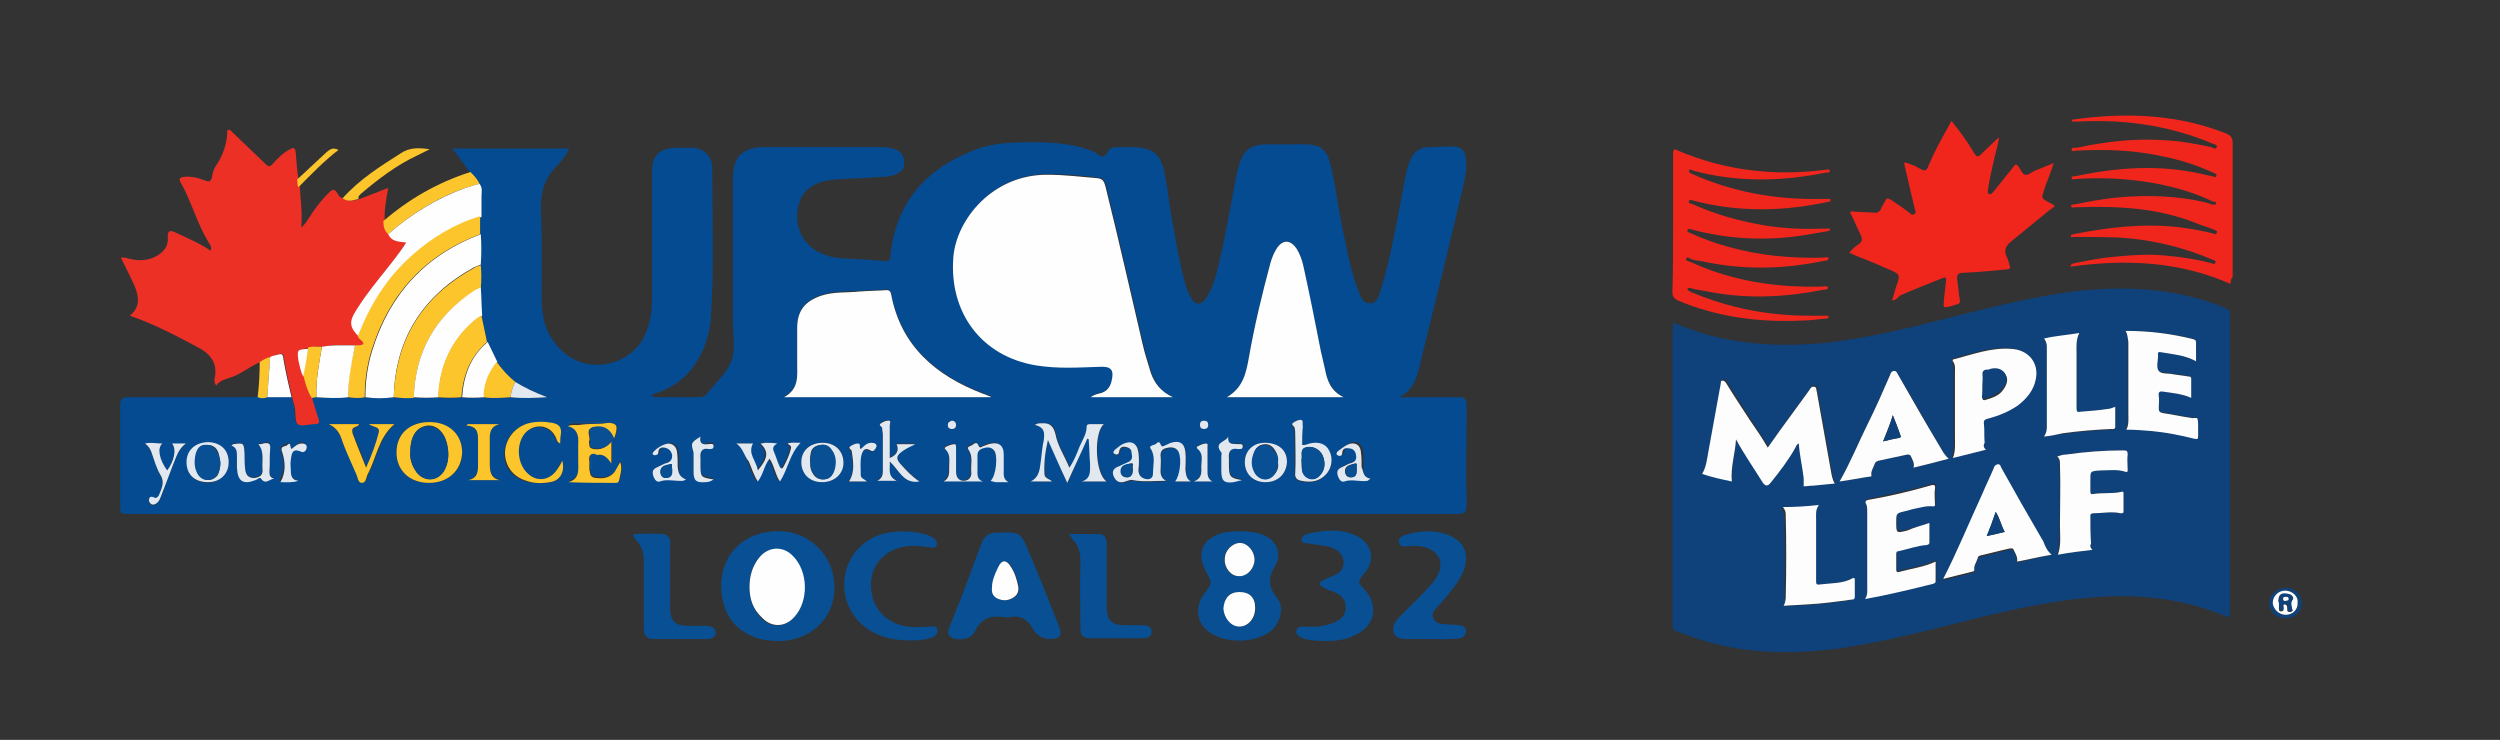 <?xml version="1.0" encoding="utf-8"?>
<!-- Generator: Adobe Illustrator 24.2.0, SVG Export Plug-In . SVG Version: 6.00 Build 0)  -->
<svg version="1.1" id="Layer_1" xmlns="http://www.w3.org/2000/svg" xmlns:xlink="http://www.w3.org/1999/xlink" x="0px" y="0px"
	 viewBox="0 0 361.9 107.1" style="enable-background:new 0 0 361.9 107.1;" xml:space="preserve">
<rect x="0" y="0" width="361.9" height="107.1" fill="#333333" stroke="none"/>
<style type="text/css">
	.st0{fill:#044B91;}
	.st1{fill:#ED3026;}
	.st2{fill:#084F93;}
	.st3{fill:#FDC52C;}
	.st4{fill:#FEFEFE;}
	.st5{fill:#E1E8F0;}
	.st6{fill:#0F417A;}
	.st7{fill:#F0261C;}
	.st8{fill:#FDFDFD;}
</style>
<g>
	<path class="st0" d="M68,24.9c-0.8-1.1-1.6-2.2-2.5-3.4c5.7,0,11.2,0,16.9,0c-0.4,0.9-1,1.7-1.7,2.4c-1.9,1.9-2.5,4-2.4,6.7
		c0.2,4,0.1,8.1,0.1,12.1c0,2.2,0.2,4.3,1.4,6.2c3.6,5.8,10.7,4.5,13.2,0.3c1.1-1.9,1.4-4,1.4-6.1c0-6.1,0-12.1,0-18.2
		c0-2.4,1-3.4,3.3-3.5c0.9,0,1.8,0,2.7,0c1.5,0.1,2.7,1.3,2.7,2.8c0,7.3,0.3,14.5-0.2,21.8c-0.1,1.8-0.6,3.6-1.4,5.2
		c-1.3,2.7-3.4,4.6-6.2,5.6c-0.3,0.1-0.6,0.2-0.9,0.4c0,0,0,0.1-0.1,0.2c0.3,0,0.5,0.1,0.8,0.1c2,0,4,0,6,0c0.6,0,1-0.1,1.3-0.6
		c0,0,0-0.1,0.1-0.1c1.2-1.5,2.8-2.9,3.4-4.6c0.6-1.6,0.2-3.7,0.2-5.5c0-7,0-13.9,0-20.9c0-3.1,1.4-4.5,4.5-4.5c5.6,0,11.2,0,16.7,0
		c0.7,0,1.5,0,2.2,0.3c1,0.3,1.4,1,1.4,2c0,1-0.6,1.4-1.4,1.7c-1.1,0.4-2.3,0.3-3.5,0.4c-2,0.2-4,0.1-6,0.4
		c-2.5,0.4-3.9,1.6-4.4,3.6c-0.6,2.5,0.2,4.9,2.1,6.3c1.3,0.9,2.7,1.3,4.3,1.4c2,0.1,4.1,0.2,6.1,0.4c0.7,0.1,0.8-0.3,0.8-0.8
		c0.8-7.9,5.4-12.8,12.5-15.4c3-1.1,6.2-1,9.4-1c2.4,0.1,4.8,0.3,7.1,1.2c0.3,0.1,0.6,0.2,0.8,0.4c0.7,0.5,1.2,0.8,1.7-0.3
		c0.2-0.5,0.9-0.6,1.4-0.6c0.7,0,1.5,0,2.2,0c2.9,0.1,4.1,1,4.6,3.9c0.5,2.4,0.7,4.9,1.2,7.3c0.5,2.9,1,5.8,1.8,8.7
		c0.2,0.6,0.4,1.2,0.7,1.7c0.7,1.4,1.6,1.4,2.4,0.1c0.9-1.4,1.3-3,1.7-4.6c1-4.2,1.7-8.4,2.5-12.6c0.1-0.5,0.2-0.9,0.3-1.4
		c0.8-2.8,1.7-3.5,4.6-3.5c1.8,0,3.6,0,5.4,0c1.9,0.1,2.8,0.7,3.3,2.6c0.8,2.9,1.1,5.9,1.7,8.9c0.7,3.2,1.2,6.5,2.4,9.6
		c0.3,0.8,0.6,1.9,1.7,1.9c1.1,0,1.3-1.1,1.6-2c1.1-3.5,1.8-7.2,2.5-10.8c0.4-1.9,0.7-3.8,1.1-5.7c0.1-0.7,0.3-1.4,0.6-2.1
		c0.5-1.2,1.3-2,2.7-2c1.2,0,2.3-0.1,3.5-0.1c1.2,0,1.8,0.6,1.9,1.8c0.2,1.4-0.1,2.7-0.4,4c-1.8,7.7-3.7,15.4-5.6,23.1
		c-0.3,1.1-0.5,2.2-0.8,3.3c-0.4,1.7-1.1,3.3-2.9,4.1c2.9,0,5.7,0,8.6,0c1,0,1.2,0.3,1.2,1.2c0,4.8-0.1,9.6,0,14.4
		c0,1.1-0.3,1.3-1.4,1.3c-44.5,0-89,0-133.4,0c-19.5,0-39.1,0-58.6,0c-1.5,0-1.5,0-1.5-1.4c0-4.8,0-9.6,0-14.3
		c0-0.9,0.2-1.2,1.2-1.2c5.8,0,11.7,0,17.5,0c0.4,0,0.8,0,1.2-0.1c0.5,0.2,0.9,0.2,1.4,0c1.2,0,2.3,0,3.5,0c0.1,0.5,0.3,1,0.4,1.6
		c0.1,0.8,0,2,0.4,2.3c0.6,0.4,1.6,0,2.4,0c0.6,0,0.8-0.2,0.6-0.8c-0.3-1-0.6-1.9-0.9-2.9c0.2,0,0.4-0.1,0.7-0.1
		c1.5,0.1,3.1,0.1,4.6,0c0.8,0.1,1.6,0.2,2.4,0c1.4,0.2,2.8,0.2,4.1,0c1,0.1,2,0.2,2.9,0c1.2,0.2,2.4,0.2,3.5,0
		c1.2,0.2,2.3,0.2,3.5,0c1,0.2,2,0.2,3.1,0c1.3,0.2,2.7,0.1,4,0c1.8,0.2,3.6,0.1,5.3,0c-1.6-0.6-3.2-1.3-4.6-2.2
		c-1.1-0.8-1.9-1.8-2.7-2.9c-0.5-1-0.9-1.9-1.4-2.9c-0.3-1.3-0.5-2.5-0.8-3.8c-0.1-1.4-0.1-2.7-0.2-4.1c0.1-1.1,0.1-2.2,0-3.3
		c0.1-1.5,0.1-2.9,0-4.4c0-0.9,0-1.7,0-2.6c0-1,0.1-2,0-2.9c0-0.6,0.3-1.3-0.3-1.9C69,25.9,68.6,25.4,68,24.9z M85.5,68.2
		c0.4-0.4,0.2-0.8,0.2-1.2c-0.1-0.6,0.2-0.9,0.7-1.2c1-0.3,1.5,0.4,2.2,1.2c0-1.2,0-2.2,0-3.2c0.1-0.1,0.3-0.2,0.4-0.3
		c0.6-1.8,0.5-2.1-0.8-2.3C88.1,61.1,88,61,87.9,61c-1.7,0-3.5,0-5.2,0c-0.3,0-0.4,0.2-0.4,0.5c1.3,0.4,1.6,1.3,1.5,2.5
		c-0.1,0.8,0,1.7,0,2.5c0,1.2,0.3,2.5-1.4,3.1c2.3,0.1,4.5,0.1,6.8,0.1c0.2,0,0.5,0,0.5-0.3c0.2-0.8,0.5-1.6,0.2-2.7
		c-0.3,0.6-0.5,1.1-0.9,1.5c-0.6,0.8-1.5,1-2.5,0.8C86,69.1,85.5,68.9,85.5,68.2z M169.8,57.5c-1.8-0.8-2.6-2.1-3.1-3.6
		c-0.4-1.4-0.9-2.8-1.2-4.2c-1.8-7.6-3.5-15.3-5.4-22.9c-0.2-0.7-0.4-1-1.1-1.1c-2.4-0.3-4.8-0.5-7.2-0.5c-8-0.1-13.3,6.5-13.7,12
		c-0.6,8,4.1,14.3,12,15.6c3.1,0.5,6.1,0.3,9.2,0.2c1.6-0.1,2.1,0.5,1.7,2.1c-0.2,0.8-0.7,1.4-1.5,1.7c-0.5,0.1-1,0.2-1.5,0.6
		C161.8,57.5,165.6,57.5,169.8,57.5z M143.4,57.5c0-0.1,0-0.1,0-0.2c-0.4-0.1-0.7-0.3-1.1-0.4c-6.8-2.6-11.8-6.8-13.3-14.4
		c-0.1-0.4-0.2-0.6-0.7-0.6c-1.3,0.1-2.6,0.1-3.9,0.2c-1.8,0.1-3.7,0-5.5,0.6c-2.4,0.8-3.5,2.2-3.5,4.7c0,1.7,0,3.5,0,5.2
		c0,1.8,0.3,3.6-1.9,4.8C123.7,57.5,133.6,57.5,143.4,57.5z M194.5,57.5c-1.8-1-2.4-2.5-2.7-4.1c-0.2-0.9-0.4-1.7-0.6-2.6
		c-0.8-4.1-1.7-8.1-2.5-12.2c-0.2-0.9-0.5-1.8-1-2.6c-0.9-1.4-2-1.4-2.9,0c-0.4,0.6-0.7,1.3-0.9,2.1c-1.2,4.5-2.3,9-3.1,13.6
		c-0.4,2.2-0.8,4.4-3.2,5.8C183.3,57.5,188.7,57.5,194.5,57.5z M62.1,69.9c2.8,0,4.8-1.8,4.8-4.4c0-2.6-1.9-4.3-4.7-4.4
		c-2.9,0-4.8,1.7-4.8,4.4C57.4,68.1,59.3,69.9,62.1,69.9z M157.4,63.5c0.1,0,0.2,0.1,0.3,0.1c0.1,1.2,0.1,2.4,0.2,3.6
		c0.1,1,0.2,2.1-1.2,2.5c1.2,0,2.3,0,3.6,0c-1.7-1.1-2-7.1-0.4-8.3c-0.7,0-1.4,0-2,0c-0.3,0-0.5,0-0.5,0.4c0,1.1-0.7,1.9-1,2.8
		c-0.4,1-0.8,2.1-1.5,3.1c-0.7-1.7-1.7-3.2-2-4.8c-0.3-1.7-1.3-1.7-2.5-1.6c-0.1,0-0.2,0.1-0.5,0.2c1.4,0.3,1.4,1.2,1.3,2.2
		c-0.1,0.9-0.2,1.9-0.4,2.8c-0.2,1.2-0.1,2.5-1.5,3.2c1.1,0,2.1,0,3.1,0c-0.4-0.4-1.1-0.4-1.1-1c-0.2-1.7,0-3.3,0.5-5
		c0.9,2,1.8,4.1,2.8,6.2C155.5,67.6,156.4,65.6,157.4,63.5z M81.1,64.2c0-0.5,0-0.9,0-1.3c0.2-1-0.3-1.5-1.3-1.6
		c-1.2-0.2-2.3-0.2-3.5,0.1c-1.9,0.5-3.2,2.2-3.3,4.2c-0.1,2,1.1,3.5,3.1,4.1c1.1,0.3,2.2,0.3,3.4,0.2c1.4-0.2,2.2-1.5,1.8-3.1
		c-0.4,0.6-0.6,1.1-1,1.6c-1,1.2-2.4,1.4-3.7,0.5c-1.8-1.3-2.1-4.5-0.6-6.2c1.4-1.5,3.6-1.1,4.4,0.8C80.6,63.6,80.6,63.9,81.1,64.2z
		 M172.4,69.7c-0.7-0.4-0.7-1-0.7-1.6c0-0.8,0-1.7,0-2.5c-0.1-1.3-0.8-1.8-2.1-1.4c-0.3,0.1-0.6,0.2-0.9,0.4
		c-0.3,0.1-0.4,0.3-0.6-0.2c-0.3-0.7-0.7,0.1-1,0.1c-0.2,0-0.6,0.1-0.4,0.6c0.8,1.1,0.3,2.4,0.3,3.6c0,0.7-0.5,0.9-1.2,0.7
		c-0.6-0.2-1-0.6-0.9-1.3c0-0.8,0.1-1.7,0-2.5c-0.1-1.3-1.1-1.8-2.3-1.2c-0.4,0.2-0.8,0.5-1.1,0.8c-0.2,0.1-0.4,0.3-0.2,0.5
		c0,0.1,0.2,0.2,0.4,0.2c0.2,0,0.4-0.1,0.4-0.4c0.1-0.6,0.5-0.8,1-0.7c0.4,0.1,0.8,0.3,0.8,0.8c0,0.5,0.2,1.1-0.5,1.4
		c-0.4,0.2-0.8,0.4-1.3,0.6c-0.7,0.2-1,0.7-0.8,1.4c0.3,0.8,0.9,1,1.7,0.8c0.3-0.1,0.7-0.3,1.1-0.2c1.6,0.3,3.2,0.1,4.8,0.1
		c-0.6-0.3-0.8-0.8-0.8-1.4c0-0.8,0-1.5,0-2.3c-0.1-0.8,0.5-1,1.1-1.1c0.6-0.1,1.2,0,1.5,0.6c0.5,0.9,0.2,3.5-0.5,4.3
		C170.9,69.7,171.6,69.7,172.4,69.7z M47.6,61.4c1.3,0.7,1.7,1.7,2.1,2.6c0.7,1.6,1.3,3.2,2,4.7c0.2,0.4,0.2,1.2,0.8,1.2
		c0.6,0,0.6-0.8,0.8-1.2c1.3-2.4,1.6-5.4,3.9-7.3c-1.2,0-2.4,0-3.7,0c0.6,0.5,1.7,0.3,1.4,1.3c-0.5,1.6-1,3.2-1.8,5
		c-0.6-1.5-1.1-2.8-1.6-4c-0.2-0.4-0.4-0.9-0.4-1.3c-0.1-0.7,0.8-0.5,1-1C50.6,61.4,49.3,61.4,47.6,61.4z M143.4,69.6
		c0.2,0,0.4,0.1,0.6,0.1c0.6,0,1.3,0,1.9,0c-0.8-0.4-0.7-1.1-0.7-1.7c0-0.8,0-1.5,0-2.3c-0.1-1.4-0.9-1.9-2.2-1.5
		c-0.3,0.1-0.6,0.2-0.8,0.3c-0.3,0.2-0.5,0.3-0.7-0.2c-0.2-0.6-0.6,0-1,0.1c-0.2,0.1-0.7,0.2-0.4,0.6c0.7,1,0.3,2.1,0.4,3.2
		c0.1,0.8-0.3,1.3-1.1,1.3c-0.7,0-1.1-0.5-1.1-1.3c0.1-1.2,0-2.3,0-3.5c0-0.2,0-0.6-0.2-0.5c-0.5,0.1-0.9,0.2-1.3,0.4
		c-0.3,0.2,0,0.4,0.1,0.5c0.7,0.7,0.4,1.6,0.4,2.4c0,0.8,0.1,1.6-0.8,2.1c2,0,3.8,0,5.7,0c-0.9-0.3-0.8-1-0.8-1.7c0-0.7,0-1.3,0-2
		c0-0.6,0.2-0.9,0.8-1.1c0.6-0.2,1.2-0.2,1.6,0.3C144.5,66,144.2,68.9,143.4,69.6z M67.8,61.4c-0.1,0.1-0.2,0.2-0.3,0.2
		c1.8,0.1,1.7,1.3,1.7,2.4c0,1,0,2,0,2.9c0,1.1,0,2.3-1.4,2.6c1.5,0,3,0,4.5,0c-1.3-0.4-1.4-1.4-1.4-2.4c0-1,0-2,0-2.9
		c0-1.2-0.2-2.4,1.4-2.8C70.8,61.4,69.3,61.4,67.8,61.4z M106.6,64.2c1.1,0.7,1.2,1.7,1.6,2.6c0.4,1,0.7,2,1.3,2.9
		c0.8-1,0.9-2.3,1.7-3.3c0.7,1.1,0.8,2.3,1.5,3.3c1.2-1.8,1.4-4,3-5.6c-0.6,0-1.2-0.1-1.9,0.1c0.2,0.2,0.6,0.3,0.5,0.7
		c-0.2,1-0.6,1.9-1.1,2.7c-0.3,0.5-0.5,0-0.6-0.2c-0.3-0.7-0.5-1.4-0.8-2.1c-0.2-0.5,0-0.8,0.5-1.1c-0.6-0.1-1.2-0.1-1.7-0.1
		c-0.2,0-0.4,0.1-0.7,0.1c1.2,1.1,1.1,2.1-0.4,3.9c-0.2-1.4-1.6-2.4-0.7-3.9C108.2,64.2,107.5,64.2,106.6,64.2z M188.5,64.4
		c0-0.9,0-1.7,0-2.6c0-0.3,0.2-0.8-0.2-0.9c-0.4-0.2-0.9,0.1-1.2,0.4c-0.4,0.3,0.2,0.5,0.2,0.7c0.1,0.3,0.1,0.6,0.1,1
		c0,1.8,0,3.6,0,5.5c0,0.7,0.3,1.1,0.9,1.2c1.5,0.3,2.7,0.1,3.7-1.1c0.8-0.9,1-2.2,0.3-3.3c-0.6-1-1.6-1.3-2.8-1
		C189.3,64.3,189,64.5,188.5,64.4z M128.8,66.8c1.3,1.3,2,3.2,4.3,2.8c-1.2-0.8-2-1.7-2.8-2.6c-0.6-0.6-0.5-1.1,0.1-1.6
		c0.6-0.5,1.3-0.8,2.1-1.2c-1,0-1.9,0-2.7,0c0.4,0.9,0,1.6-1,2c0-1.6,0-3.1,0-4.7c0-0.3,0.2-0.8-0.3-0.7c-0.3,0-0.7,0.2-1,0.4
		c-0.4,0.3,0.2,0.5,0.2,0.7c0,0.3,0.1,0.6,0.1,0.9c0,1.7,0,3.4,0,5.1c0,0.6-0.1,1.2-0.8,1.6c1,0,1.7,0,2.8,0
		C128.4,69,128.9,68,128.8,66.8z M37.4,64.3c0.9,1.1,0.5,2.3,0.6,3.5c0.1,0.9-0.5,1.2-1.2,1.3c-0.8,0.1-1.2-0.4-1.3-1.2
		c-0.1-0.8-0.1-1.5-0.1-2.3c0-1.5,0-1.5-1.6-1.4c-0.1,0-0.1,0.1-0.3,0.2c0.8,0.3,0.8,1,0.8,1.6c0,0.5,0,1.1,0,1.6
		c0.1,1.9,0.9,2.5,2.7,1.8c0.3-0.1,0.6-0.4,0.8-0.2c0.7,1.1,1.3-0.1,2,0c-0.7-0.1-0.8-0.5-0.8-1c0-1.1,0-2.1,0.1-3.2
		c0.1-0.8-0.1-1.2-1-0.9C37.9,64.3,37.6,64.2,37.4,64.3z M183.2,69.8c1.8,0,3-1.2,3.1-2.9c0-1.7-1.1-2.7-3-2.8
		c-1.8-0.1-3.1,1.2-3.1,2.8C180.2,68.6,181.4,69.8,183.2,69.8z M119,69.8c1.8,0,3.1-1.2,3.1-2.8c0-1.7-1.1-2.9-3-2.9
		c-1.8,0-3,1.1-3.1,2.8C116,68.6,117.2,69.7,119,69.8z M33.1,66.9c0-1.7-1.2-2.8-3-2.8c-1.8,0-3,1.2-3,2.9c0,1.8,1.2,2.9,3.1,2.9
		C31.8,69.8,33.1,68.5,33.1,66.9z M23.5,64.2c-0.9,0-1.6-0.1-2.5,0.1c0.5,0.3,0.7,0.7,0.9,1.2c0.4,1.1,0.8,2.3,1.3,3.3
		c0.6,1.1,0.2,2-0.2,3c-0.1,0.3-0.3,0.5-0.7,0.3c-0.3-0.1-0.6-0.2-0.7,0.2c-0.1,0.3,0,0.5,0.2,0.7c0.3,0.2,0.5,0.2,0.8,0
		c0.3-0.2,0.4-0.5,0.6-0.8c0.6-1.6,1.2-3.2,1.8-4.7c0.5-1.1,0.7-2.4,1.9-3.2c-0.8,0-1.4,0-2,0c0.7,0.8,0.4,2.5-0.7,3.9
		C23.1,66.6,22.7,64.9,23.5,64.2z M198.4,69.3c-1.1-0.3-1.1-1.1-1-1.9c0-0.7,0-1.5-0.1-2.2c-0.2-1.1-1.1-1.5-2-1
		c-0.5,0.2-0.9,0.6-1.3,0.9c-0.2,0.1-0.4,0.3-0.2,0.5c0,0.1,0.2,0.1,0.4,0.2c0.2,0,0.4-0.1,0.4-0.4c0-0.6,0.4-0.8,0.9-0.7
		c0.6,0.1,1,0.4,1.1,1c0.1,0.6-0.1,0.9-0.6,1.1c-0.5,0.2-0.9,0.4-1.4,0.6c-0.5,0.2-0.8,0.4-0.7,1c0.1,0.6,0.5,1.3,1,1.1
		c1.2-0.4,2.3,0.1,3.4-0.1C198.1,69.6,198.2,69.5,198.4,69.3z M99.3,69.4c-1.1-0.3-1-1.1-1-1.9c0-0.7,0-1.5-0.1-2.2
		c-0.1-0.9-0.9-1.4-1.7-1.1c-0.6,0.2-1.2,0.6-1.6,1c-0.1,0.1-0.3,0.3-0.2,0.5c0,0.1,0.2,0.1,0.3,0.1c0.3,0,0.5,0,0.5-0.4
		c0-0.6,0.4-0.8,0.9-0.7c0.6,0.1,0.9,0.4,1.1,1.1c0.1,0.6-0.1,0.9-0.7,1.1c-0.5,0.2-0.9,0.4-1.4,0.6c-0.5,0.2-0.8,0.4-0.7,1
		c0.1,0.6,0.5,1.3,1,1.1c1.2-0.4,2.3,0.1,3.4-0.1C99,69.6,99.1,69.5,99.3,69.4z M101.4,63.2c-1.4,0.9-1.4,0.9-1,2.1
		c0.1,0.2,0,0.4,0,0.5c0,0.8,0,1.5,0,2.3c0,1.3,0.4,1.7,1.7,1.5c0.4,0,0.8-0.1,1.2-0.4c-1.9-0.3-1.9-0.3-1.9-2.3c0-0.3,0-0.5,0-0.8
		c-0.1-0.9,0.1-1.4,1.2-1.3c0.3,0,0.8,0.2,0.7-0.4c0-0.5-0.5-0.3-0.8-0.3C101.7,64.4,101.2,64.2,101.4,63.2z M177.8,63.2
		c-0.3,0.8-2.2,0.8-0.9,2.2c0.1,0.1,0,0.4,0,0.5c0,0.7,0,1.5,0,2.2c0,1.4,0.4,1.8,1.8,1.6c0.4-0.1,0.8-0.2,1.2-0.3
		c-1.8-0.3-1.9-0.5-1.9-2.3c0-0.3,0-0.5,0-0.8c-0.1-1,0.1-1.6,1.3-1.4c0.3,0,0.8,0.1,0.7-0.4c0-0.4-0.4-0.3-0.7-0.3
		C178.5,64.2,177.7,64.5,177.8,63.2z M42.2,65c-0.3-0.3,0-1.2-0.9-0.7c-0.4,0.3-0.9,0.2-0.6,1.1c0.5,1.3,0.5,2.8-0.3,4.2
		c0.9,0,1.7,0.1,2.6-0.2c-1-0.1-1.1-0.8-1.1-1.5c0-0.5,0-1,0-1.5c0.1-0.9,0.2-1.8,1.5-1.2c0.5,0.2,0.8-0.2,0.8-0.7
		c0-0.4-0.4-0.5-0.7-0.5C43.1,64.1,42.7,64.6,42.2,65z M125.5,69.7c-0.4-0.4-1-0.4-1-1.1c0-0.9-0.1-1.7,0.1-2.6
		c0.2-0.7,0.5-1.2,1.3-0.7c0.3,0.2,0.5,0.1,0.7-0.2c0.2-0.2,0.3-0.4,0.1-0.7c-0.2-0.3-0.5-0.3-0.8-0.2c-0.6,0.1-0.9,0.6-1.4,0.9
		c-0.3-0.3,0.1-0.8-0.4-0.8c-0.4,0-0.8,0.2-1.1,0.4c-0.4,0.3,0.1,0.4,0.2,0.7c0.2,1.5,0.6,2.9-0.4,4.4
		C123.8,69.7,124.6,69.7,125.5,69.7z M175.5,69.7c-0.7-0.4-0.7-1-0.7-1.6c0-1.2,0-2.3,0-3.5c0-0.2,0.1-0.5-0.2-0.5
		c-0.4,0.1-0.8,0.2-1.2,0.4c-0.3,0.2-0.1,0.4,0.1,0.5c0.7,0.7,0.4,1.6,0.4,2.4c0,0.8,0.2,1.7-1.1,2.2
		C173.9,69.7,174.7,69.7,175.5,69.7z M137.8,60.9c-0.4,0-0.6,0.2-0.6,0.6c0,0.4,0.2,0.6,0.6,0.6c0.4,0,0.6-0.2,0.6-0.6
		C138.4,61.2,138.2,61,137.8,60.9z M174.3,62.1c0.4,0,0.6-0.2,0.6-0.6c0-0.4-0.2-0.6-0.6-0.6c-0.4,0-0.6,0.3-0.6,0.6
		C173.7,62,173.9,62.1,174.3,62.1z"/>
	<path class="st1" d="M45.2,57.7c0.3,1,0.6,2,0.9,2.9c0.2,0.6,0.1,0.8-0.6,0.8c-0.8,0-1.9,0.4-2.4,0c-0.4-0.3-0.3-1.5-0.4-2.3
		c-0.1-0.5-0.3-1-0.4-1.6c-0.4-1.7-0.8-3.4-1.1-5.1c-0.2-1.4-0.2-1.4-1.5-0.9c-0.2,0.1-0.3,0.2-0.5,0.2c-0.5,0.1-1,0.4-1.5,0.7
		c-1.5,0.6-2.7,1.7-4.2,2.2c-0.8,0.3-1.6,0.4-2.2,1.2C31,55.4,31,55,31.1,54.6c0.4-2.1-0.7-3.4-2.4-4.3c-3.2-1.7-6.4-3.4-9.9-4.6
		c1.6-1.3,1.3-2.9,0.6-4.5c-0.6-1.3-1.2-2.5-1.9-3.9c0.5-0.1,0.9,0.1,1.4,0.2c1.3,0.3,2.6,0.2,3.7-0.4c1.1-0.6,1.8-1.5,1.7-2.7
		c-0.1-1.1,0.4-1.1,1.2-0.7c1.7,0.8,3.4,1.5,5,2.6c0.2-0.6-0.1-0.9-0.3-1.2c-1.7-2.8-2.5-6-4.1-8.8c-0.3-0.5,0.1-0.6,0.5-0.7
		c1-0.1,2,0.1,3,0.5c0.7,0.3,1,0.2,1.1-0.6c0.1-0.6,0.3-1.2,0.7-1.7c0.9-1.4,1.4-2.9,1.5-4.5c0-0.2-0.1-0.5,0.2-0.5
		c0.2-0.1,0.4,0.2,0.5,0.3c1.6,1.5,3.2,3.1,4.8,4.6c0.4,0.4,0.7,0.5,1.1,0c0.7-0.8,1.5-1.6,2.5-2.1c0.5-0.3,0.7-0.2,0.8,0.4
		c0.1,1.3,0.2,2.6,0.4,3.9c0,0.4,0,0.8,0.2,1.1c0.1,1.9,0.4,3.8,0.2,5.9c0.6-0.4,0.8-0.9,1.1-1.3c0.8-1.3,1.7-2.5,2.8-3.6
		c0.5-0.5,0.9-0.9,1.4,0.1c0.2,0.4,0.5,0.6,0.9,0.6c0.8,0.6,1.5,0.3,2.3,0.1c1.3-0.5,2.6-1,4.1-1.6c-0.3,1.7-0.6,3.2-0.5,4.8
		c0,0.7,0.1,1.4,0.7,1.9c0.4,1,1.4,1.1,2.5,1.1c-0.3,0.5-0.6,0.8-0.8,1.2c-2.1,2.9-4.6,5.6-6.5,8.7c-1,1.6-0.9,2.4,0.5,3.8
		c0.1,0.4,0.7,0.6,0.7,1.1c-0.4,0.3-0.8,0.1-1.2,0.2c-1.6,0-3.2-0.2-4.8,0.2c-0.7,0-1.4-0.1-2,0.2c-1.7,0.2-1.7,0.2-1.3,1.7
		c0.2,0.8,0.3,1.6,0.7,2.3C44.3,55.5,44.5,56.7,45.2,57.7z"/>
	<path class="st2" d="M104.4,84.8c0-4.7,3.5-8,8.4-7.9c4.4,0,8,3.6,8,8.1c0,4.5-3.4,7.8-8.2,7.8C107.6,92.8,104.4,89.7,104.4,84.8z
		 M108.5,85c0,1.7,0.5,3.2,1.7,4.5c1.4,1.4,3.4,1.4,4.7-0.1c2.1-2.3,2-6.6-0.2-8.8c-1.4-1.5-3.5-1.4-4.8,0.1
		C108.9,81.9,108.5,83.4,108.5,85z"/>
	<path class="st2" d="M152,92.5c-1.1,0-2-0.6-2.5-1.5c-0.7-1.3-1.7-1.9-3.1-1.7c-0.5,0.1-1,0.1-1.4,0c-1.7-0.2-3,0.3-3.8,2
		c-0.5,1.1-2,1.5-3.2,1.1c-0.8-0.3-0.9-0.8-0.6-1.5c1.2-3,2.4-6,3.5-9.1c0.4-1.1,0.8-2.1,1.2-3.2c0.4-1,1.1-1.5,2.2-1.5
		c0.1,0,0.2,0,0.3,0c3-0.1,3.2,0,4.3,2.7c1.5,3.5,2.9,7.1,4.3,10.6C153.9,92,153.5,92.5,152,92.5z M143.6,85
		c-0.1,0.8,0.2,1.3,0.8,1.6c0.8,0.4,1.6,0.4,2.4-0.1c0.6-0.4,0.8-0.9,0.7-1.6c-0.2-1-0.6-2-1.1-2.9c-0.6-1-1.3-1-1.8,0.1
		C144,83.1,143.7,84.1,143.6,85z"/>
	<path class="st2" d="M179.5,76.9c1,0,2,0.1,3,0.4c2.2,0.7,3.2,2.7,2.1,4.6c-1.1,1.8-1,3.1,0.3,4.7c1.1,1.3,0.4,3.7-1,4.8
		c-2.3,1.7-6.3,1.8-8.7,0.2c-2-1.3-2.3-3.7-0.9-5.6c1.2-1.6,1.2-1.6,0.3-3.2c-1.5-2.8-0.5-4.9,2.5-5.7C178,77,178.7,76.9,179.5,76.9
		z M179.4,85.7c-1.5,0-2.2,0.9-2.2,2.4c0,1.4,1.1,2.6,2.3,2.6c1.3,0,2.3-1.3,2.3-2.7C181.7,86.5,180.9,85.7,179.4,85.7z M181.6,81
		c0-1.3-1-2.4-2.2-2.4c-1.1,0-2.1,1.1-2.2,2.3c0,1.3,0.9,2.5,2,2.5C180.5,83.5,181.6,82.4,181.6,81z"/>
	<path class="st2" d="M131.5,92.7c-4.4,0-7.7-2.1-8.9-5.6c-1.5-4.6,1.4-9.3,6.1-10c1.7-0.3,3.4-0.2,5.1,0.2c0.4,0.1,0.7,0.2,1,0.4
		c0.5,0.2,0.9,0.6,0.8,1.2c-0.2,0.7-0.8,0.3-1.2,0.3c-1.1-0.1-2.2-0.3-3.3-0.1c-2.8,0.4-4.8,2.4-5,5.1c-0.2,3.1,1.5,5.5,4.3,6.3
		c1.4,0.4,2.8,0.3,4.2,0.2c0.4,0,0.9-0.2,1.1,0.4c0.1,0.6-0.2,1-0.8,1.2C133.8,92.7,132.6,92.7,131.5,92.7z"/>
	<path class="st2" d="M191.5,92.8c-0.9-0.1-2,0-3.1-0.5c-0.4-0.2-0.9-0.5-0.7-1.1c0.1-0.5,0.7-0.5,1.1-0.5c1.4,0.1,2.8,0,4.1-0.5
		c1-0.4,1.8-0.9,1.9-2.1c0.1-1.2-0.6-2-1.7-2.4c-0.5-0.2-1.1-0.4-1.6-0.7c-0.6-0.3-0.6-0.7,0-1c0.6-0.3,1.2-0.5,1.8-0.8
		c0.7-0.3,1.2-0.9,1.2-1.7c0-0.9-0.4-1.5-1.2-2c-1.1-0.6-2.4-0.5-3.6-0.8c-0.5-0.1-1.3,0.1-1.3-0.6c0-0.6,0.7-0.8,1.2-0.9
		c2.4-0.5,4.8-0.7,7,0.5c2.1,1.1,2.5,3.5,0.9,5.3c-1,1.2-1,1.2,0,2.3c2.2,2.4,1.5,5.5-1.5,6.7C194.7,92.7,193.2,92.8,191.5,92.8z"/>
	<path class="st2" d="M207.1,92.5c-1.2,0-2.3,0-3.5,0c-0.7,0-1.5-0.1-1.8-0.8c-0.3-0.8,0-1.5,0.5-2.1c1.2-1.2,2.5-2.5,3.7-3.7
		c0.6-0.7,1.3-1.3,1.8-2.1c1.5-2.2,0.6-4.2-2-4.7c-0.7-0.1-1.5-0.1-2.2,0c-0.5,0-1,0-1.1-0.6c-0.1-0.5,0.3-0.8,0.7-1
		c2.3-0.7,4.6-0.9,6.8,0.1c2.2,1,2.8,3,1.7,5.4c-0.8,1.7-2,3-3.2,4.4c-0.5,0.6-1.4,1.2-1,2.1c0.4,1,1.5,0.8,2.3,0.9
		c0.5,0.1,0.9,0,1.4,0.1c0.5,0.1,1,0.2,1,0.8c0.1,0.6-0.4,1-0.9,1.1c-0.5,0.1-1.1,0.1-1.6,0.1C209,92.6,208,92.5,207.1,92.5z"/>
	<path class="st2" d="M154.7,77.3c1.6,0,2.9,0,4.3,0c1.1,0,1.2,0.8,1.2,1.7c0,2.9,0,5.9,0,8.8c0,2,0.7,2.7,2.7,2.7
		c0.8,0,1.5,0,2.3,0c0.7,0,1.6,0.1,1.5,1c0,0.8-0.8,0.9-1.5,0.9c-2.4,0-4.9,0-7.3,0c-1.1,0-1.5-0.4-1.5-1.5c0-3.2-0.1-6.3,0-9.5
		c0-1.3-0.2-2.4-1.1-3.3C155.2,78,155.1,77.7,154.7,77.3z"/>
	<path class="st2" d="M91.7,77.3c1.4,0,2.8-0.1,4.2,0c1,0.1,1.2,0.8,1.1,1.7c0,3,0,6,0,9c0,1.8,0.7,2.6,2.6,2.6c0.9,0,1.8,0,2.7,0
		c0.6,0,1.3,0.3,1.3,1c0,0.7-0.7,0.9-1.3,0.9c-2.6,0-5.2,0-7.8,0c-0.9,0-1.3-0.6-1.3-1.5c0-3.2,0-6.4,0-9.6c0-1.2-0.2-2.3-1.1-3.2
		C91.9,78,91.7,77.8,91.7,77.3z"/>
	<path class="st3" d="M56.2,33.9c-0.6-0.5-0.7-1.2-0.7-1.9c3.7-3.2,7.9-5.6,12.6-7.1c0.5,0.5,1,1,1.3,1.7c-0.7,0.2-1.3,0.4-2,0.6
		C63.1,28.7,59.5,31,56.2,33.9z"/>
	<path class="st3" d="M51.9,28.8c-0.8,0.2-1.5,0.5-2.3-0.1c2.4-2.7,5.4-4.6,8.4-6.5c1.3-0.9,2.7-0.8,4.2-0.6
		c-0.6,0.3-1.2,0.6-1.8,0.9c-3,1.4-5.6,3.4-8.1,5.5C52.1,28.2,51.8,28.4,51.9,28.8z"/>
	<path class="st3" d="M37.6,52.4c0.5-0.3,0.9-0.6,1.5-0.7c-0.1,1.9-0.3,3.9-0.4,5.8c-0.5,0.2-0.9,0.2-1.4,0
		C37.5,55.8,37.6,54.1,37.6,52.4z"/>
	<path class="st3" d="M43.2,27.1c-0.2-0.3-0.1-0.7-0.2-1.1c1.4-1.3,2.9-2.7,4.3-4c0.5-0.4,0.9-0.7,1.7-0.3
		C46.9,23.3,45.1,25.2,43.2,27.1z"/>
	<path class="st4" d="M169.8,57.5c-4.1,0-7.9,0-11.9,0c0.5-0.4,1.1-0.5,1.5-0.6c0.9-0.3,1.3-0.9,1.5-1.7c0.4-1.6,0-2.2-1.7-2.1
		c-3.1,0.1-6.1,0.3-9.2-0.2c-7.9-1.3-12.6-7.6-12-15.6c0.4-5.5,5.7-12.1,13.7-12c2.4,0,4.8,0.3,7.2,0.5c0.7,0.1,0.9,0.4,1.1,1.1
		c1.9,7.6,3.6,15.2,5.4,22.9c0.3,1.4,0.8,2.8,1.2,4.2C167.1,55.4,168,56.7,169.8,57.5z"/>
	<path class="st4" d="M143.4,57.5c-9.8,0-19.7,0-29.9,0c2.2-1.2,1.9-3.1,1.9-4.8c0-1.7,0-3.5,0-5.2c0-2.5,1.1-3.9,3.5-4.7
		c1.8-0.6,3.7-0.4,5.5-0.6c1.3-0.1,2.6-0.1,3.9-0.2c0.5,0,0.6,0.2,0.7,0.6c1.4,7.5,6.5,11.8,13.3,14.4c0.4,0.1,0.7,0.3,1.1,0.4
		C143.4,57.4,143.4,57.5,143.4,57.5z"/>
	<path class="st4" d="M194.5,57.5c-5.8,0-11.2,0-16.9,0c2.4-1.4,2.8-3.6,3.2-5.8c0.8-4.6,1.9-9.1,3.1-13.6c0.2-0.7,0.5-1.5,0.9-2.1
		c0.9-1.4,2-1.3,2.9,0c0.5,0.8,0.8,1.7,1,2.6c0.9,4.1,1.7,8.1,2.5,12.2c0.2,0.9,0.4,1.7,0.6,2.6C192.1,55,192.6,56.6,194.5,57.5z"/>
	<path class="st4" d="M57,57.5c-1.4,0.2-2.7,0.2-4.1,0c0-2.3,0.3-4.6,1-6.8c2.5-8.1,7.7-13.8,15.7-16.8c0.1,1.5,0.1,2.9,0,4.4
		c-0.3,0.1-0.7,0.3-1,0.4C61.2,42.8,57.2,49,57,57.5z"/>
	<path class="st4" d="M56.2,33.9c3.3-2.9,7-5.2,11.2-6.7c0.7-0.2,1.3-0.4,2-0.6c0.5,0.6,0.3,1.2,0.3,1.9c0,1,0,1.9,0,2.9
		c-3.7,1.2-7,3.1-9.9,5.7c-3.6,3.2-6.1,7.2-7.8,11.7c-1.4-1.4-1.5-2.2-0.5-3.8c1.9-3.1,4.4-5.8,6.5-8.7c0.2-0.3,0.5-0.7,0.8-1.2
		C57.6,35,56.6,34.9,56.2,33.9z"/>
	<path class="st3" d="M51.8,48.7c1.7-4.5,4.2-8.5,7.8-11.7c2.9-2.6,6.2-4.6,9.9-5.7c0,0.9,0,1.7,0,2.6c-8,3-13.2,8.7-15.7,16.8
		c-0.7,2.2-1,4.5-1,6.8c-0.8,0.2-1.6,0.1-2.4,0c-0.1-2.5,0.4-5,1-7.5c0.4-0.1,0.8,0.1,1.2-0.2C52.6,49.3,52,49.2,51.8,48.7z"/>
	<path class="st3" d="M57,57.5c0.3-8.5,4.2-14.6,11.6-18.7c0.3-0.2,0.7-0.3,1-0.4c0.1,1.1,0.1,2.2,0,3.3c-0.3,0.2-0.7,0.3-1,0.5
		c-5.6,3.6-8.5,8.7-8.7,15.4C58.9,57.7,57.9,57.6,57,57.5z"/>
	<path class="st4" d="M59.9,57.5c0.2-6.6,3.1-11.7,8.7-15.4c0.3-0.2,0.6-0.3,1-0.5c0.1,1.4,0.1,2.7,0.2,4.1
		c-0.5,0.2-0.8,0.5-1.2,0.8c-3.3,2.9-5,6.6-5.1,11C62.3,57.6,61.1,57.6,59.9,57.5z"/>
	<path class="st3" d="M63.4,57.5c0.2-4.4,1.8-8.1,5.1-11c0.4-0.3,0.7-0.6,1.2-0.8c0.3,1.3,0.5,2.5,0.8,3.8c-2.4,2.1-3.5,4.8-3.7,8
		C65.7,57.6,64.6,57.6,63.4,57.5z"/>
	<path class="st3" d="M62.1,69.9c-2.8,0-4.7-1.8-4.7-4.4c0-2.7,1.9-4.4,4.8-4.4c2.8,0,4.7,1.8,4.7,4.4
		C66.8,68.1,64.9,69.9,62.1,69.9z M59.4,65.4c-0.1,1,0.2,2,0.9,2.9c1.2,1.5,3.2,1.4,4.1-0.4c0.5-1,0.6-2.1,0.4-3.2
		c-0.3-2-1.5-3.2-2.9-3.1C60.3,61.8,59.4,63.1,59.4,65.4z"/>
	<path class="st4" d="M51.4,50c-0.5,2.5-1,4.9-1,7.5c-1.5,0.2-3.1,0.1-4.6,0c-0.1-2.5,0.4-4.9,0.8-7.3C48.2,49.9,49.8,50,51.4,50z"
		/>
	<path class="st5" d="M157.4,63.5c-0.9,2.1-1.9,4.1-2.9,6.4c-1-2.1-1.9-4.2-2.8-6.2c-0.4,1.7-0.6,3.3-0.5,5c0.1,0.6,0.7,0.6,1.1,1
		c-1,0-2,0-3.1,0c1.4-0.7,1.3-2,1.5-3.2c0.1-0.9,0.2-1.9,0.4-2.8c0.1-1,0.2-1.8-1.3-2.2c0.3-0.1,0.4-0.2,0.5-0.2
		c1.2-0.1,2.1-0.1,2.5,1.6c0.3,1.6,1.3,3.1,2,4.8c0.7-1,1.1-2.1,1.5-3.1c0.4-0.9,1-1.8,1-2.8c0-0.4,0.3-0.4,0.5-0.4c0.6,0,1.3,0,2,0
		c-1.5,1.2-1.3,7.2,0.4,8.3c-1.3,0-2.4,0-3.6,0c1.3-0.4,1.2-1.4,1.2-2.5c-0.1-1.2-0.1-2.4-0.2-3.6C157.6,63.6,157.5,63.5,157.4,63.5
		z"/>
	<path class="st3" d="M81.1,64.2c-0.5-0.2-0.5-0.6-0.6-0.8c-0.8-1.9-3-2.2-4.4-0.8c-1.5,1.6-1.3,4.8,0.6,6.2
		c1.2,0.9,2.7,0.7,3.7-0.5c0.4-0.5,0.7-1,1-1.6c0.4,1.6-0.3,2.9-1.8,3.1c-1.1,0.2-2.3,0.2-3.4-0.2c-2-0.6-3.1-2.2-3.1-4.1
		c0.1-2,1.4-3.6,3.3-4.2c1.1-0.3,2.3-0.3,3.5-0.1c1,0.2,1.4,0.6,1.3,1.6C81.1,63.3,81.1,63.7,81.1,64.2z"/>
	<path class="st3" d="M88.1,61.2c1.3,0.1,1.4,0.5,0.8,2.3c-0.1-0.1-0.2-0.1-0.2-0.2c-0.6-1.2-1.4-1.7-2.9-1.4
		c-1.1,0.3-0.3,1.3-0.5,1.9c-0.1,0.2,0,0.4,0,0.5c0,0.5,0.2,0.6,0.6,0.7c1.1,0.2,1.9-0.3,2.6-1.1c0,1,0,2,0,3.2
		c-0.6-0.9-1.2-1.5-2.2-1.2c-0.8-0.3-1.1,0-1,0.8c0.1,0.5-0.1,1.1,0.1,1.6c0,0.7,0.5,0.9,1,0.9c0.9,0.1,1.8,0,2.5-0.8
		c0.3-0.4,0.5-0.9,0.9-1.5c0.3,1,0,1.8-0.2,2.7c-0.1,0.3-0.3,0.3-0.5,0.3c-2.2,0-4.4,0-6.8-0.1c1.7-0.5,1.4-1.9,1.4-3.1
		c0-0.8,0-1.7,0-2.5c0.1-1.2-0.2-2.2-1.5-2.5c0.6-0.3,1.2-0.1,1.8-0.2C85.4,61.3,86.8,61.4,88.1,61.2z"/>
	<path class="st5" d="M172.4,69.7c-0.8,0-1.5,0-2.3,0c0.7-0.8,1-3.3,0.5-4.3c-0.3-0.6-0.9-0.7-1.5-0.6c-0.6,0.1-1.1,0.3-1.1,1.1
		c0.1,0.8,0,1.5,0,2.3c0,0.6,0.2,1.1,0.8,1.4c-1.7,0-3.3,0.2-4.8-0.1c-0.4-0.1-0.7,0.1-1.1,0.2c-0.8,0.3-1.4,0-1.7-0.8
		c-0.3-0.7,0.1-1.2,0.8-1.4c0.4-0.2,0.8-0.4,1.3-0.6c0.7-0.3,0.6-0.8,0.5-1.4c0-0.5-0.4-0.7-0.8-0.8c-0.5-0.1-0.9,0-1,0.7
		c0,0.3-0.2,0.4-0.4,0.4c-0.1,0-0.3-0.1-0.4-0.2c-0.1-0.2,0.1-0.4,0.2-0.5c0.4-0.3,0.7-0.6,1.1-0.8c1.2-0.6,2.1-0.2,2.3,1.2
		c0.1,0.8,0.1,1.7,0,2.5c0,0.7,0.3,1.1,0.9,1.3c0.6,0.2,1.2,0,1.2-0.7c0-1.2,0.4-2.5-0.3-3.6c-0.3-0.4,0.1-0.5,0.4-0.6
		c0.4,0,0.7-0.8,1-0.1c0.2,0.5,0.4,0.3,0.6,0.2c0.3-0.1,0.6-0.3,0.9-0.4c1.3-0.4,2,0.1,2.1,1.4c0.1,0.8,0,1.7,0,2.5
		C171.7,68.7,171.7,69.3,172.4,69.7z M164,67.8c-0.2-0.1,0.3-0.9-0.3-0.7c-0.5,0.1-1.4,0.3-1.4,1.1c0,0.5,0.3,0.9,0.9,0.9
		C163.8,69.1,164,68.5,164,67.8z"/>
	<path class="st3" d="M47.6,61.4c1.7,0,3,0,4.4,0c-0.2,0.5-1.1,0.3-1,1c0,0.5,0.3,0.9,0.4,1.3c0.5,1.3,1,2.5,1.6,4
		c0.8-1.8,1.4-3.4,1.8-5c0.3-1-0.7-0.8-1.4-1.3c1.4,0,2.5,0,3.7,0c-2.3,1.9-2.6,4.9-3.9,7.3c-0.2,0.4-0.2,1.2-0.8,1.2
		c-0.6,0-0.6-0.8-0.8-1.2c-0.7-1.6-1.4-3.1-2-4.7C49.3,63,48.9,62,47.6,61.4z"/>
	<path class="st5" d="M143.4,69.6c0.8-0.7,1.1-3.7,0.5-4.4c-0.4-0.5-1-0.5-1.6-0.3c-0.6,0.2-0.8,0.5-0.8,1.1c0,0.7,0,1.3,0,2
		c0,0.7-0.1,1.4,0.8,1.7c-1.8,0-3.7,0-5.7,0c0.9-0.5,0.8-1.3,0.8-2.1c0-0.8,0.2-1.7-0.4-2.4c-0.1-0.1-0.4-0.3-0.1-0.5
		c0.4-0.2,0.9-0.4,1.3-0.4c0.2,0,0.2,0.3,0.2,0.5c0,1.2,0,2.3,0,3.5c0,0.8,0.4,1.3,1.1,1.3c0.7,0,1.2-0.5,1.1-1.3
		c-0.1-1.1,0.3-2.2-0.4-3.2c-0.3-0.4,0.2-0.5,0.4-0.6c0.3-0.1,0.7-0.7,1-0.1c0.2,0.5,0.3,0.4,0.7,0.2c0.3-0.1,0.5-0.2,0.8-0.3
		c1.4-0.4,2.2,0.1,2.2,1.5c0,0.8,0,1.5,0,2.3c0,0.6-0.1,1.3,0.7,1.7c-0.6,0-1.3,0-1.9,0C143.8,69.7,143.6,69.7,143.4,69.6z"/>
	<path class="st4" d="M66.9,57.5c0.2-3.1,1.2-5.9,3.7-8c0.5,1,0.9,1.9,1.4,2.9c-1.2,1.5-1.9,3.1-1.9,5.1
		C68.9,57.6,67.9,57.6,66.9,57.5z"/>
	<path class="st3" d="M67.8,61.4c1.5,0,3,0,4.5,0c-1.6,0.4-1.4,1.7-1.4,2.8c0,1,0,2,0,2.9c0,1.1,0.1,2.1,1.4,2.4c-1.5,0-3,0-4.5,0
		c1.5-0.3,1.4-1.5,1.4-2.6c0-1,0-2,0-2.9c0-1.1,0.1-2.3-1.7-2.4C67.6,61.5,67.7,61.4,67.8,61.4z"/>
	<path class="st5" d="M106.6,64.2c0.9,0,1.7,0,2.4,0c-0.8,1.5,0.5,2.5,0.7,3.9c1.5-1.8,1.6-2.7,0.4-3.9c0.3,0,0.5-0.1,0.7-0.1
		c0.5,0,1.1,0,1.7,0.1c-0.5,0.3-0.7,0.6-0.5,1.1c0.3,0.7,0.5,1.4,0.8,2.1c0.1,0.2,0.3,0.7,0.6,0.2c0.5-0.9,0.9-1.8,1.1-2.7
		c0.1-0.4-0.3-0.5-0.5-0.7c0.6-0.2,1.2-0.1,1.9-0.1c-1.6,1.6-1.8,3.8-3,5.6c-0.7-1-0.8-2.3-1.5-3.3c-0.8,1-0.9,2.3-1.7,3.3
		c-0.6-0.9-0.9-2-1.3-2.9C107.7,66,107.6,64.9,106.6,64.2z"/>
	<path class="st5" d="M188.5,64.4c0.4,0.1,0.7-0.1,1.1-0.2c1.2-0.3,2.3,0,2.8,1c0.6,1.1,0.4,2.4-0.3,3.3c-1,1.2-2.3,1.4-3.7,1.1
		c-0.7-0.1-1-0.5-0.9-1.2c0.1-1.8,0-3.6,0-5.5c0-0.3,0-0.6-0.1-1c0-0.2-0.6-0.4-0.2-0.7c0.3-0.2,0.8-0.5,1.2-0.4
		c0.3,0.1,0.1,0.6,0.2,0.9C188.5,62.7,188.5,63.6,188.5,64.4z M188.4,66.6c0,0.5,0,1.1,0.1,1.6c0.3,1.1,1.7,1.5,2.5,0.7
		c0.7-0.7,0.9-1.6,0.6-2.6c-0.3-1.1-1.3-1.7-2.3-1.6C188,64.9,188.6,65.9,188.4,66.6z"/>
	<path class="st5" d="M128.8,66.8c0.1,1.1-0.4,2.1,1,2.8c-1.1,0-1.9,0-2.8,0c0.8-0.4,0.8-1,0.8-1.6c0-1.7,0-3.4,0-5.1
		c0-0.3-0.1-0.6-0.1-0.9c0-0.3-0.6-0.4-0.2-0.7c0.3-0.2,0.7-0.4,1-0.4c0.6-0.1,0.3,0.4,0.3,0.7c0,1.6,0,3.1,0,4.7c1-0.4,1.4-1.1,1-2
		c0.9,0,1.7,0,2.7,0c-0.8,0.4-1.5,0.7-2.1,1.2c-0.6,0.5-0.7,0.9-0.1,1.6c0.8,0.9,1.6,1.8,2.8,2.6C130.8,70.1,130.2,68.1,128.8,66.8z
		"/>
	<path class="st4" d="M38.7,57.5c0.1-1.9,0.3-3.9,0.4-5.8c0.2-0.1,0.3-0.2,0.5-0.2c1.4-0.4,1.3-0.4,1.5,0.9c0.3,1.7,0.7,3.4,1.1,5.1
		C41.1,57.5,39.9,57.5,38.7,57.5z"/>
	<path class="st3" d="M70,57.5c0-1.9,0.7-3.6,1.9-5.1c0.8,1.1,1.7,2.1,2.7,2.9c-0.4,0.7-0.6,1.4-0.7,2.2
		C72.6,57.6,71.3,57.7,70,57.5z"/>
	<path class="st5" d="M37.4,64.3c0.3,0,0.5,0,0.7-0.1c0.9-0.2,1.1,0.1,1,0.9c-0.1,1.1,0,2.1-0.1,3.2c0,0.5,0.1,0.9,0.8,1
		c-0.7-0.1-1.3,1-2,0c-0.2-0.3-0.5,0.1-0.8,0.2c-1.8,0.7-2.6,0.2-2.7-1.8c0-0.5,0-1.1,0-1.6c0-0.7,0-1.3-0.8-1.6
		c0.2-0.1,0.2-0.2,0.3-0.2c1.5-0.2,1.5-0.2,1.6,1.4c0,0.8,0,1.5,0.1,2.3c0.1,0.8,0.5,1.2,1.3,1.2c0.8-0.1,1.3-0.4,1.2-1.3
		C37.9,66.6,38.3,65.4,37.4,64.3z"/>
	<path class="st5" d="M183.2,69.8c-1.8,0-3-1.2-3-2.9c0-1.7,1.3-2.9,3.1-2.8c1.9,0.1,3,1.1,3,2.8C186.2,68.6,185,69.8,183.2,69.8z
		 M185,66.9c0-0.5,0-1-0.3-1.5c-0.3-0.6-0.8-1.1-1.5-1.1c-0.7,0-1.2,0.3-1.5,0.9c-0.5,1.1-0.6,2.3,0.1,3.3c0.7,1.2,2.1,1.1,2.9-0.1
		C185,68,185.1,67.5,185,66.9z"/>
	<path class="st5" d="M119,69.8c-1.8,0-3-1.2-3-2.9c0-1.7,1.3-2.8,3.1-2.8c1.8,0,3,1.2,3,2.9C122.1,68.6,120.8,69.8,119,69.8z
		 M117.3,67.2c0,0.1,0,0.4,0.1,0.8c0.3,0.8,0.8,1.4,1.7,1.4c0.9,0,1.4-0.6,1.6-1.3c0.3-1.1,0.3-2.1-0.4-3c-0.4-0.5-0.9-0.8-1.5-0.7
		c-0.6,0.1-1.2,0.3-1.4,1C117.3,65.9,117.2,66.4,117.3,67.2z"/>
	<path class="st5" d="M33.1,66.9c0,1.7-1.2,2.9-3,2.9c-1.9,0-3.1-1.1-3.1-2.9c0-1.7,1.2-2.8,3-2.9C31.9,64,33.1,65.1,33.1,66.9z
		 M31.9,67c-0.1-0.4-0.1-0.8-0.2-1.2C31.5,65,31,64.4,30,64.4c-1,0-1.4,0.6-1.6,1.4c-0.3,1-0.2,1.9,0.3,2.8c0.6,1.1,2,1.2,2.8,0.2
		C31.8,68.2,31.9,67.6,31.9,67z"/>
	<path class="st5" d="M23.5,64.2c-0.8,0.7-0.4,2.4,0.7,3.9c1-1.3,1.4-3.1,0.7-3.9c0.6,0,1.2,0,2,0c-1.2,0.9-1.4,2.1-1.9,3.2
		c-0.6,1.6-1.2,3.2-1.8,4.7c-0.1,0.3-0.3,0.6-0.6,0.8c-0.3,0.2-0.6,0.2-0.8,0c-0.2-0.2-0.3-0.4-0.2-0.7c0.1-0.4,0.4-0.3,0.7-0.2
		c0.3,0.2,0.5,0,0.7-0.3c0.4-1,0.9-1.9,0.2-3c-0.6-1-0.9-2.2-1.3-3.3c-0.2-0.5-0.4-0.8-0.9-1.2C21.8,64,22.6,64.2,23.5,64.2z"/>
	<path class="st5" d="M198.4,69.3c-0.2,0.1-0.3,0.2-0.4,0.3c-1.1,0.2-2.3-0.3-3.4,0.1c-0.5,0.2-0.9-0.5-1-1.1
		c-0.1-0.6,0.3-0.8,0.7-1c0.5-0.2,0.9-0.5,1.4-0.6c0.5-0.2,0.7-0.5,0.6-1.1c-0.1-0.7-0.5-1-1.1-1c-0.5-0.1-0.9,0.1-0.9,0.7
		c0,0.3-0.2,0.4-0.4,0.4c-0.1,0-0.3-0.1-0.4-0.2c-0.1-0.2,0.1-0.4,0.2-0.5c0.4-0.3,0.9-0.7,1.3-0.9c1-0.5,1.9-0.1,2,1
		c0.1,0.7,0.1,1.4,0.1,2.2C197.4,68.3,197.3,69.1,198.4,69.3z M196.4,67.8c-0.1-0.2,0.2-0.8-0.3-0.7c-0.5,0.2-1.4,0.2-1.4,1.1
		c0,0.5,0.3,0.9,0.8,0.9C196.4,69.1,196.4,68.5,196.4,67.8z"/>
	<path class="st3" d="M46.6,50.2c-0.4,2.4-0.9,4.8-0.8,7.3c-0.2,0-0.4,0.1-0.7,0.1c-0.6-1-0.9-2.1-1.2-3.3c0.2-1.3,0.4-2.6,0.7-4
		C45.3,50.1,45.9,50.2,46.6,50.2z"/>
	<path class="st5" d="M99.3,69.4c-0.2,0.1-0.3,0.2-0.4,0.2c-1.1,0.1-2.3-0.3-3.4,0.1c-0.5,0.2-0.9-0.5-1-1.1c-0.1-0.6,0.3-0.8,0.7-1
		c0.5-0.2,0.9-0.5,1.4-0.6c0.5-0.2,0.7-0.5,0.7-1.1c-0.1-0.6-0.5-1-1.1-1.1c-0.5-0.1-0.9,0.1-0.9,0.7c0,0.3-0.3,0.4-0.5,0.4
		c-0.1,0-0.2-0.1-0.3-0.1c-0.1-0.2,0.1-0.4,0.2-0.5c0.5-0.5,1-0.8,1.6-1c0.8-0.3,1.6,0.2,1.7,1.1c0.1,0.7,0.1,1.4,0.1,2.2
		C98.2,68.2,98.2,69,99.3,69.4z M97.3,67.8c-0.2-0.1,0.2-0.8-0.3-0.6c-0.5,0.2-1.4,0.2-1.4,1.1c0,0.5,0.3,0.9,0.8,0.9
		C97.2,69.1,97.3,68.5,97.3,67.8z"/>
	<path class="st5" d="M101.4,63.2c-0.2,1,0.3,1.2,1.1,1.1c0.3,0,0.8-0.2,0.8,0.3c0,0.5-0.5,0.4-0.7,0.4c-1-0.2-1.3,0.4-1.2,1.3
		c0,0.3,0,0.5,0,0.8c0,2,0,2,1.9,2.3c-0.4,0.3-0.8,0.4-1.2,0.4c-1.3,0.1-1.7-0.2-1.7-1.5c0-0.8,0-1.5,0-2.3c0-0.2,0-0.4,0-0.5
		C100,64.1,100,64.1,101.4,63.2z"/>
	<path class="st5" d="M177.8,63.2c-0.1,1.3,0.7,1,1.4,1.1c0.3,0,0.7-0.1,0.7,0.3c0,0.5-0.4,0.4-0.7,0.4c-1.1-0.2-1.4,0.4-1.3,1.4
		c0,0.3,0,0.5,0,0.8c0,1.8,0.1,2,1.9,2.3c-0.4,0.1-0.8,0.2-1.2,0.3c-1.4,0.2-1.8-0.2-1.8-1.6c0-0.7,0-1.5,0-2.2c0-0.2,0.1-0.4,0-0.5
		C175.6,64,177.5,64,177.8,63.2z"/>
	<path class="st5" d="M42.2,65c0.5-0.4,0.9-0.8,1.5-0.8c0.3,0,0.7,0.1,0.7,0.5c0,0.4-0.3,0.9-0.8,0.7c-1.3-0.6-1.4,0.3-1.5,1.2
		c-0.1,0.5,0,1,0,1.5c0,0.7,0.1,1.4,1.1,1.5c-0.9,0.3-1.7,0.2-2.6,0.2c0.8-1.4,0.7-2.9,0.3-4.2c-0.4-1,0.1-0.9,0.6-1.1
		C42.2,63.8,41.9,64.7,42.2,65z"/>
	<path class="st5" d="M125.5,69.7c-0.9,0-1.7,0-2.6,0c0.9-1.4,0.6-2.9,0.4-4.4c0-0.2-0.6-0.4-0.2-0.7c0.3-0.2,0.7-0.4,1.1-0.4
		c0.5,0,0.1,0.6,0.4,0.8c0.4-0.3,0.7-0.8,1.4-0.9c0.3,0,0.6,0,0.8,0.2c0.2,0.3,0,0.5-0.1,0.7c-0.2,0.3-0.4,0.4-0.7,0.2
		c-0.8-0.5-1.1,0-1.3,0.7c-0.2,0.9-0.1,1.7-0.1,2.6C124.5,69.3,125.1,69.3,125.5,69.7z"/>
	<path class="st2" d="M88.6,63.8c-0.6,0.9-1.5,1.3-2.6,1.1c-0.4-0.1-0.7-0.2-0.6-0.7c0-0.2,0-0.4,0-0.5c0.2-0.6-0.6-1.6,0.5-1.9
		c1.4-0.3,2.3,0.2,2.9,1.4c0,0.1,0.1,0.2,0.2,0.2C88.8,63.6,88.7,63.7,88.6,63.8z"/>
	<path class="st5" d="M73.9,57.5c0.1-0.8,0.3-1.5,0.7-2.2c1.5,0.9,3,1.6,4.6,2.2C77.5,57.6,75.7,57.7,73.9,57.5z"/>
	<path class="st5" d="M175.5,69.7c-0.8,0-1.6,0-2.7,0c1.3-0.5,1.1-1.4,1.1-2.2c0-0.8,0.3-1.7-0.4-2.4c-0.2-0.1-0.4-0.4-0.1-0.5
		c0.4-0.2,0.8-0.4,1.2-0.4c0.3,0,0.2,0.3,0.2,0.5c0,1.2,0,2.3,0,3.5C174.8,68.7,174.8,69.3,175.5,69.7z"/>
	<path class="st2" d="M88.1,61.2c-1.4,0.2-2.7,0.1-4.1,0.1c-0.6,0-1.2-0.1-1.8,0.2c0-0.3,0.1-0.5,0.4-0.5c1.7,0,3.5,0,5.2,0
		C88,61,88.1,61.1,88.1,61.2z"/>
	<path class="st5" d="M137.8,60.9c0.4,0,0.6,0.3,0.6,0.6c0,0.4-0.2,0.6-0.6,0.6c-0.4,0-0.6-0.2-0.6-0.6
		C137.2,61.2,137.4,61,137.8,60.9z"/>
	<path class="st5" d="M174.3,62.1c-0.4,0-0.6-0.2-0.6-0.6c0-0.4,0.2-0.6,0.6-0.6c0.4,0,0.6,0.2,0.6,0.6
		C174.9,61.9,174.7,62.1,174.3,62.1z"/>
	<path class="st2" d="M85.5,68.2c-0.2-0.5-0.1-1.1-0.1-1.6c-0.1-0.8,0.3-1.1,1-0.8c-0.5,0.3-0.7,0.6-0.7,1.2
		C85.7,67.3,85.9,67.8,85.5,68.2z"/>
	<path class="st4" d="M44.6,50.5c-0.2,1.3-0.4,2.6-0.7,4c-0.4-0.7-0.5-1.5-0.7-2.3C43,50.6,43,50.6,44.6,50.5z"/>
	<path class="st4" d="M108.5,85c0-1.6,0.4-3.1,1.5-4.4c1.3-1.5,3.4-1.6,4.8-0.1c2.2,2.2,2.3,6.5,0.2,8.8c-1.3,1.5-3.3,1.6-4.7,0.1
		C109,88.2,108.5,86.7,108.5,85z"/>
	<path class="st4" d="M143.6,85c0-0.9,0.4-1.9,0.9-2.9c0.5-1.1,1.2-1.1,1.8-0.1c0.6,0.9,0.9,1.9,1.1,2.9c0.1,0.7-0.1,1.2-0.7,1.6
		c-0.8,0.5-1.6,0.5-2.4,0.1C143.8,86.3,143.5,85.9,143.6,85z"/>
	<path class="st4" d="M179.4,85.7c1.5,0,2.3,0.8,2.3,2.3c0,1.5-1,2.7-2.3,2.7c-1.2,0-2.2-1.2-2.3-2.6
		C177.2,86.6,178,85.7,179.4,85.7z"/>
	<path class="st4" d="M181.6,81c0,1.3-1.1,2.5-2.3,2.4c-1.1,0-2.1-1.2-2-2.5c0-1.2,1.1-2.3,2.2-2.3C180.6,78.6,181.6,79.8,181.6,81z
		"/>
	<path class="st0" d="M59.4,65.4c0-2.2,0.9-3.6,2.5-3.7c1.4-0.1,2.6,1.1,2.9,3.1c0.2,1.1,0.1,2.2-0.4,3.2c-0.9,1.7-2.9,1.9-4.1,0.4
		C59.6,67.4,59.3,66.3,59.4,65.4z"/>
	<path class="st2" d="M164,67.8c0,0.7-0.1,1.3-0.9,1.3c-0.6,0-0.9-0.4-0.9-0.9c0-0.9,0.8-1,1.4-1.1C164.3,67,163.7,67.7,164,67.8z"
		/>
	<path class="st2" d="M188.4,66.6c0.2-0.7-0.4-1.7,0.9-1.9c1-0.1,2,0.5,2.3,1.6c0.3,1,0.1,1.9-0.6,2.6c-0.8,0.9-2.2,0.5-2.5-0.7
		C188.5,67.7,188.5,67.1,188.4,66.6z"/>
	<path class="st2" d="M185,66.9c0,0.6-0.1,1.1-0.4,1.6c-0.7,1.2-2.1,1.2-2.9,0.1c-0.7-1.1-0.6-2.2-0.1-3.3c0.3-0.6,0.8-0.9,1.5-0.9
		c0.7,0,1.2,0.5,1.5,1.1C185,65.9,185.1,66.4,185,66.9z"/>
	<path class="st2" d="M117.3,67.2c0-0.8,0.1-1.3,0.2-1.8c0.2-0.7,0.7-0.9,1.4-1c0.6-0.1,1.1,0.1,1.5,0.7c0.7,0.9,0.7,2,0.4,3
		c-0.3,0.8-0.7,1.3-1.6,1.3c-0.9,0-1.4-0.6-1.7-1.4C117.3,67.6,117.3,67.3,117.3,67.2z"/>
	<path class="st2" d="M31.9,67c0,0.6-0.1,1.2-0.5,1.8c-0.7,1-2.2,0.9-2.8-0.2c-0.5-0.9-0.5-1.8-0.3-2.8c0.2-0.8,0.6-1.5,1.6-1.4
		c1,0,1.4,0.6,1.7,1.4C31.8,66.2,31.9,66.6,31.9,67z"/>
	<path class="st2" d="M196.4,67.8c0,0.7,0,1.3-0.8,1.3c-0.6,0-0.9-0.4-0.8-0.9c0-0.9,0.9-0.9,1.4-1.1
		C196.6,67,196.3,67.6,196.4,67.8z"/>
	<path class="st2" d="M97.3,67.8c0.1,0.8,0,1.4-0.9,1.4c-0.5,0-0.8-0.4-0.8-0.9c0-0.9,0.8-1,1.4-1.1C97.5,67,97.1,67.6,97.3,67.8z"
		/>
</g>
<g>
	<path class="st6" d="M242.2,46.7c2.4,1,4.8,1.8,7.2,2.3c4.7,1,9.5,1.1,14.2,0.7c7-0.7,13.8-2.5,20.5-4.2c5.3-1.3,10.6-2.6,16-3.3
		c7.6-0.9,15-0.5,22.1,2.4c0.4,0.2,0.6,0.3,0.6,0.8c0,14.5,0,29,0,43.5c0,0.1,0,0.3,0,0.5c-1.1-0.4-2.2-0.8-3.3-1.2
		c-5.5-1.8-11.2-2.2-16.9-1.7c-7,0.6-13.7,2.3-20.5,4c-5.1,1.3-10.2,2.5-15.4,3.3c-7.2,1-14.3,0.9-21.2-1.4c-0.9-0.3-1.9-0.7-2.8-1
		c-0.5-0.2-0.6-0.4-0.6-0.9c0-14.2,0-28.4,0-42.6C242.2,47.6,242.2,47.2,242.2,46.7z M251.3,63.6c1.2,2.2,2.6,4.2,4,6.1
		c0.4,0.5,0.7,0.5,1.1,0c1.3-1.6,2.6-3.3,3.6-5.1c0.1-0.2,0.2-0.5,0.5-0.6c0.1,1.7,0.5,3.4,0.7,5c0,0.4,0,0.8,0,1.2
		c0.5,0,1-0.1,1.4-0.1c1-0.1,2-0.2,3.1-0.3c-0.4-0.5-0.4-1-0.5-1.5c-0.7-3.9-1.4-7.9-2.1-11.8c0-0.3,0.1-0.6-0.3-0.7
		c-0.4-0.1-0.6,0.3-0.8,0.5c-0.8,1.1-1.6,2.2-2.4,3.3c-1.2,1.7-2.4,3.3-3.6,5c-0.9-1.4-1.8-2.7-2.6-4c-1.2-1.8-2.3-3.5-3.4-5.3
		c-0.1-0.2-0.3-0.4-0.6-0.4c-0.2,0-0.2,0.3-0.2,0.4c-0.6,3.3-1.2,6.6-1.8,9.9c-0.2,1.1-0.3,2.2-0.9,3.2c1.4,0.5,2.9,0.8,4.3,1.1
		C250.5,67.6,251.2,65.6,251.3,63.6z M307.7,47.9c0.3,0.5,0.3,1,0.3,1.5c0,3.5,0,7,0,10.4c0,0.8,0.1,1.5-0.3,2.3
		c1.3,0,2.5,0.1,3.7,0.2c2,0.2,4.1,0.5,6.1,1.1c0.4,0.1,0.6,0,0.6-0.4c0-0.5,0-1,0-1.5c0-0.3,0.1-0.7-0.1-1c-0.1-0.1-0.6,0-0.9-0.1
		c-1.4-0.2-2.7-0.5-4.1-0.7c-0.5-0.1-0.6-0.3-0.6-0.7c0-0.6,0.1-1.2,0-1.8c-0.1-0.6,0.2-0.7,0.7-0.6c1.3,0.3,2.7,0.4,4,0.9
		c0-1,0-1.9,0-2.8c0-0.2-0.1-0.3-0.4-0.3c-0.7-0.1-1.4-0.2-2.1-0.3c-0.8-0.2-1.8,0-2.2-0.5c-0.4-0.5-0.1-1.4-0.1-2.2
		c0,0,0-0.1,0-0.1c-0.1-0.4,0.1-0.5,0.5-0.4c1.7,0.3,3.4,0.4,5,1.3c0-1,0-1.8,0-2.7c0-0.3-0.1-0.4-0.4-0.5
		C314.3,48.3,311,47.9,307.7,47.9z M287.5,65.1c-0.4-0.3-0.4-0.7-0.4-1.1c0-0.9,0-1.8-0.1-2.7c0-0.5,0.2-0.7,0.6-0.8
		c1.6-0.4,3-1,4.3-1.9c1.3-1,2.3-2.2,2.6-3.8c0.5-2.4-1-4.2-3.6-4.4c-2.9-0.2-5.5,0.8-8.2,1.5c-0.1,0-0.3,0.1-0.2,0.3
		c0.3,0.5,0.3,1.1,0.3,1.7c0,3.1,0,6.2,0,9.3c0,1,0.1,2-0.3,3C284.3,65.9,285.8,65.5,287.5,65.1z M279.3,75.7
		c-1,0.5-2.1,0.6-3.1,0.9c-1.6,0.4-1.6,0.4-1.6-1.2c0-1.3,0-1.3,1.3-1.6c0.4-0.1,0.7-0.2,1.1-0.3c0.9-0.2,1.9-0.6,2.9-0.4
		c0.4,0.1,0.3-0.2,0.3-0.4c0-0.7,0-1.4,0-2.1c0.1-0.6-0.1-0.7-0.7-0.5c-2.8,0.8-5.7,1.4-8.6,2c-0.5,0.1-1,0.1-0.6,0.8
		c0.1,0.3,0.1,0.6,0.1,0.9c0,3.6,0,7.2,0,10.8c0,0.6,0,1.3-0.3,1.9c0.1,0,0.1,0,0.1,0c3.3-0.6,6.6-1.4,9.8-2.2
		c0.2,0,0.3-0.1,0.3-0.3c0-1,0-1.9,0-2.9c-1.7,0.8-3.5,1-5.3,1.5c-0.3,0.1-0.4-0.1-0.4-0.3c0-0.8,0-1.5,0-2.3c0-0.2,0.1-0.3,0.3-0.4
		c1.4-0.2,2.7-0.7,4.1-0.9c0.3,0,0.4-0.1,0.4-0.4C279.2,77.6,279.3,76.6,279.3,75.7z M297,80.3c-0.6-0.5-0.9-1.1-1.2-1.7
		c-2-3.6-4-7.1-6.1-10.7c-0.1-0.2-0.1-0.5-0.5-0.5c-0.4,0-0.5,0.3-0.6,0.6c-0.5,1.2-1.1,2.4-1.6,3.6c-1.9,4.1-3.6,8.3-5.7,12.4
		c1.5-0.4,2.9-0.7,4.4-1.1c0.1,0,0.2-0.1,0.1-0.2c-0.1-0.6,0.3-1.2,0.5-1.7c0.1-0.2,0.2-0.4,0.4-0.4c1.4-0.3,2.8-0.7,4.2-1
		c0.2-0.1,0.4-0.1,0.6,0.2c0.2,0.5,0.6,1,0.5,1.7C293.6,81,295.2,80.7,297,80.3z M277,67.7c1.7-0.4,3.3-0.8,5.1-1.3
		c-0.6-0.5-0.9-1.1-1.2-1.6c-2-3.5-4-7-6.1-10.5c-0.1-0.2-0.1-0.6-0.6-0.6c-0.4,0-0.5,0.3-0.6,0.6c-1,2.3-2,4.5-3.1,6.8
		c-1.4,2.9-2.6,5.8-4.2,8.6c1.4-0.2,2.9-0.5,4.3-0.7c0.1,0,0.4,0,0.3-0.2c-0.1-0.7,0.3-1.2,0.5-1.7c0.1-0.2,0.2-0.3,0.5-0.4
		c1.4-0.3,2.8-0.6,4.2-0.9c0.2-0.1,0.4,0,0.5,0.2C276.8,66.5,277.1,67,277,67.7z M302.9,79.6c-0.2-0.3-0.3-0.6-0.3-0.9
		c0-1.4,0-2.7-0.1-4.1c0-0.3,0.1-0.3,0.4-0.3c1.3,0,2.7-0.3,4,0c0.3,0.1,0.4,0,0.4-0.3c0-0.8,0-1.7,0-2.5c0-0.2,0-0.4-0.3-0.3
		c-1.3,0.3-2.6,0.1-4,0.3c-0.4,0.1-0.5,0-0.5-0.4c0-0.5,0-1,0-1.4c0-1.5,0-1.5,1.5-1.6c1.2-0.1,2.4-0.3,3.6,0.2
		c0.3,0.1,0.3-0.1,0.3-0.3c0-0.7,0-1.5,0-2.2c0-0.5-0.1-0.6-0.6-0.6c-2.8,0-5.6,0.2-8.3,0.6c-0.4,0.1-0.8,0.1-1.3,0.3
		c0.4,0.3,0.4,0.7,0.4,1.1c0.1,3,0.1,5.9,0,8.9c0,1.4,0.1,2.8-0.3,4.2C299.5,79.9,301.1,79.8,302.9,79.6z M295.9,63.2
		c1-0.2,1.9-0.3,2.8-0.4c2.3-0.3,4.6-0.5,6.9-0.6c0.2,0,0.6,0.1,0.6-0.3c0-0.9,0-1.9,0-2.9c-0.4,0.1-0.7,0.2-1.1,0.3
		c-1.3,0.1-2.6,0.2-3.9,0.4c-0.5,0.1-0.6-0.1-0.6-0.5c0-2.7,0-5.3,0-8c0-0.9-0.1-1.9,0.4-2.9c-1.7,0.2-3.4,0.4-5.1,0.8
		c0.4,0.4,0.4,0.8,0.4,1.2c0,3.9,0,7.8,0,11.7C296.3,62.4,296.2,62.8,295.9,63.2z M258.2,87.7c1,0,2.1-0.1,3.1-0.1
		c2.2-0.1,4.4-0.4,6.5-0.7c0.2,0,0.5,0,0.5-0.4c0-0.8,0-1.7,0-2.5c0-0.2-0.1-0.3-0.3-0.2c-1.5,0.7-3.1,0.6-4.7,0.9
		c-0.5,0.1-0.6-0.1-0.6-0.5c0-3,0-6,0-9c0-0.6,0-1.3,0.4-2c-1.8,0.2-3.4,0.3-5.2,0.3c0.2,0.4,0.3,0.7,0.4,1c0.1,4,0.1,8.1,0,12.1
		C258.5,86.9,258.4,87.3,258.2,87.7z"/>
	<path class="st7" d="M273.9,43.5c0.3-1,0.5-1.8,0.8-2.6c0.3-1,0.3-1.2-0.8-1.7c-1.8-0.8-3.7-1.6-5.5-2.3c-0.2-0.1-0.4-0.2-0.7-0.3
		c0.4-0.5,0.8-0.9,1.3-1.2c0.6-0.4,0.6-0.8,0.4-1.3c-0.5-1-0.9-2-1.4-3c-0.1-0.1-0.2-0.3-0.1-0.5c1.1,0.1,2.3,0.1,3.5,0.2
		c0.4,0,0.6-0.1,0.8-0.4c0.2-0.5,0.5-0.9,0.7-1.3c0.2-0.5,0.4-0.4,0.8-0.2c0.9,0.6,1.8,1.2,2.7,1.9c0.2,0.2,0.4,0.4,0.7,0.2
		c0.3-0.1,0.2-0.4,0.1-0.7c-0.5-2.1-1-4.2-1.5-6.4c0-0.1-0.1-0.2,0-0.4c0.8,0.2,1.5,0.5,2.2,0.9c0.7,0.4,1,0.4,1.3-0.5
		c0.8-1.9,1.8-3.7,2.8-5.5c0.2-0.3,0.3-0.6,0.5-0.9c1.1,1.4,2.1,2.7,3,4.2c0.1,0.2,0.2,0.4,0.3,0.5c0.3,0.5,0.6,0.6,1,0.1
		c0.7-0.7,1.4-1.3,2.1-2c0.1-0.1,0.2-0.2,0.5-0.4c-0.2,1.1-0.5,2.1-0.7,3c-0.3,1.3-0.6,2.6-0.8,3.8c0,0.2-0.1,0.4-0.1,0.6
		c0,0.3-0.2,0.7,0.2,0.8c0.3,0.1,0.5-0.3,0.7-0.5c0.4-0.5,0.8-1,1.2-1.5c0.5-0.7,1.1-1.3,1.6-2c0.3-0.4,0.4-0.3,0.7,0
		c0.3,0.4,0.5,1.1,1,1.2c0.4,0.1,0.9-0.4,1.4-0.6c0.8-0.3,1.7-0.7,2.7-1.1c-0.4,1.2-0.8,2.3-1.2,3.3c-0.1,0.2-0.1,0.4-0.2,0.6
		c-0.4,1.2-0.4,1.2,0.7,1.8c1.2,0.6,0.9,0.5,0.1,1.1c-1.8,1.5-3.7,3-5.5,4.5c-0.8,0.6-1.2,1.3-0.7,2.3c0.2,0.4,0.3,0.8,0.4,1.2
		c0.2,0.5,0,0.5-0.4,0.6c-2.1,0.2-4.2,0.4-6.4,0.5c-0.7,0-0.8,0.3-0.8,0.9c0.2,1,0.2,2,0.4,3c0.1,0.4-0.1,0.6-0.5,0.7
		c-0.2,0-0.4,0.1-0.7,0.2c-1.2,0.3-1.2,0.3-1.1-0.9c0.1-0.9,0.2-1.8,0.3-2.7c0.1-0.6-0.1-0.6-0.6-0.4c-2,0.8-4.1,1.6-6.1,2.5
		C274.6,43.3,274.4,43.4,273.9,43.5z"/>
	<path class="st7" d="M322.9,41.1c-7.5-3.3-15.2-3.6-23.2-2.5c0.1-0.5,0.4-0.4,0.6-0.5c1.5-0.3,3-0.6,4.5-0.8
		c2.9-0.3,5.8-0.6,8.7-0.3c2.2,0.2,4.4,0.5,6.6,1.1c0.2,0,0.5,0.3,0.6-0.1c0.1-0.3-0.2-0.3-0.4-0.4c-4.2-1.8-8.7-2.9-13.3-3.2
		c-2.3-0.1-4.6-0.1-6.8-0.1c-0.1,0-0.4,0.1-0.4-0.1c-0.1-0.3,0.2-0.2,0.4-0.3c5-1,10.1-1.6,15.3-1c1.6,0.2,3.3,0.5,4.9,0.9
		c0.1,0,0.4,0.3,0.5-0.1c0.1-0.3-0.1-0.3-0.3-0.4c-0.8-0.4-1.8-0.6-2.7-1c-5.5-2.2-11.3-2.5-17.2-2.3c-0.1,0-0.2,0-0.3,0
		c-0.2,0-0.5,0.2-0.6-0.2c0-0.2,0.3-0.2,0.5-0.2c2-0.4,4-0.8,6.1-1c4.3-0.4,8.6-0.3,12.9,0.7c0.3,0.1,0.6,0.2,0.9,0.3
		c0.2,0,0.5,0.1,0.6-0.1c0.1-0.3-0.2-0.3-0.4-0.3c-3.1-1.5-6.5-2.4-9.9-2.9c-3.3-0.5-6.6-0.6-9.9-0.4c-0.2,0-0.7,0.2-0.7-0.1
		c-0.1-0.3,0.4-0.3,0.6-0.3c6.1-1.3,12.2-1.7,18.3-0.3c0.5,0.1,0.9,0.2,1.4,0.3c0.2,0,0.5,0.3,0.6,0c0.2-0.3-0.2-0.4-0.4-0.5
		c-2.4-1.1-4.9-1.9-7.5-2.4c-4.1-0.9-8.2-1-12.3-0.8c-0.2,0-0.7,0.2-0.7-0.1c-0.1-0.4,0.4-0.3,0.7-0.3c4.2-0.9,8.4-1.4,12.7-1.1
		c2.3,0.1,4.5,0.5,6.8,1c0.2,0.1,0.7,0.4,0.8,0c0.1-0.4-0.4-0.4-0.6-0.5c-4.4-1.9-9.1-2.9-13.9-3.2c-1.9-0.1-3.8-0.1-5.8,0
		c-0.1,0-0.3,0-0.4,0c-0.1,0-0.3,0-0.3-0.1c0-0.2,0.1-0.2,0.3-0.2c0.5-0.1,1-0.1,1.5-0.2c7-0.8,13.9-0.4,20.5,2.2
		c0.7,0.3,1,0.6,1,1.4c0,6.5,0,12.9,0,19.4C322.9,40.4,322.9,40.7,322.9,41.1z"/>
	<path class="st7" d="M242.2,32.2c0-3.3,0-6.6,0-10c0-0.6,0.2-0.7,0.7-0.4c6.8,2.9,13.9,3.7,21.2,2.8c0.3,0,0.7-0.2,0.8,0.1
		c0.1,0.3-0.5,0.3-0.7,0.3c-6.4,1.3-12.8,1.4-19.1-0.3c-0.2-0.1-0.5-0.3-0.6,0c-0.1,0.3,0.3,0.4,0.5,0.5c5.8,2.6,12,3.7,18.4,3.6
		c0.4,0,0.8,0,1.2,0c0.1,0,0.4-0.1,0.4,0.2c0,0.2-0.2,0.2-0.3,0.2c-1.3,0.3-2.6,0.5-3.9,0.7c-5.3,0.7-10.6,0.5-15.8-0.9
		c-0.2,0-0.4-0.2-0.5,0.1c-0.1,0.3,0.2,0.4,0.4,0.4c3.5,1.6,7.2,2.6,11,3.2c2.7,0.4,5.3,0.5,8,0.4c0.2,0,0.4,0,0.5,0
		c0.2,0,0.5-0.1,0.5,0.1c0,0.3-0.3,0.2-0.5,0.3c-1.2,0.2-2.4,0.4-3.6,0.6c-5.4,0.8-10.8,0.5-16-0.9c-0.1,0-0.4-0.2-0.5,0.1
		c-0.1,0.3,0.1,0.3,0.3,0.4c1.8,0.8,3.6,1.5,5.5,2c4.5,1.3,9.1,1.7,13.7,1.6c0.3,0,0.9-0.2,0.9,0.1c0,0.4-0.5,0.3-0.9,0.4
		c-5.8,1.2-11.6,1.3-17.5,0c-0.6-0.1-1.2-0.1-1.7-0.4c-0.1-0.1-0.4-0.2-0.5,0c-0.1,0.2,0.1,0.4,0.3,0.4c0.8,0.3,1.6,0.7,2.4,1
		c5.4,2.1,11,2.8,16.7,2.7c0.4,0,1.1-0.2,1.1,0.1c0.1,0.4-0.6,0.3-1,0.4c-5.6,1.1-11.2,1.3-16.9,0.1c-0.7-0.1-1.4-0.2-2-0.4
		c-0.1,0-0.3-0.1-0.4,0.1c-0.1,0.2,0.1,0.2,0.2,0.3c0.2,0.1,0.4,0.3,0.6,0.3c5.3,2.2,10.9,3.3,16.7,3.3c0.8,0,1.6,0,2.5,0
		c0.1,0,0.4-0.1,0.4,0.2c0,0.2-0.2,0.2-0.3,0.2c-1.2,0.1-2.4,0.3-3.5,0.3c-6.2,0.3-12.3-0.5-18-2.9c-0.6-0.3-0.8-0.6-0.8-1.2
		C242.2,38.8,242.2,35.5,242.2,32.2C242.2,32.2,242.2,32.2,242.2,32.2z"/>
	<path class="st6" d="M330.9,85.1c1.3,0,2.3,0.9,2.3,2.2c0,1.3-1,2.2-2.4,2.2c-1.3,0-2.3-1-2.3-2.2C328.6,86,329.6,85.1,330.9,85.1z
		 M330.9,89c1,0,1.8-0.8,1.8-1.8c0-0.9-0.9-1.7-1.8-1.7c-1,0-1.9,0.8-1.8,1.8C329.1,88.2,329.9,89,330.9,89z"/>
	<path class="st8" d="M251.3,63.6c-0.1,2-0.8,4-0.6,6.1c-1.4-0.3-2.9-0.6-4.3-1.1c0.6-1,0.7-2.1,0.9-3.2c0.6-3.3,1.2-6.6,1.8-9.9
		c0-0.2,0-0.4,0.2-0.4c0.3,0,0.4,0.1,0.6,0.4c1.1,1.8,2.3,3.6,3.4,5.3c0.9,1.3,1.8,2.6,2.6,4c1.2-1.7,2.4-3.4,3.6-5
		c0.8-1.1,1.6-2.2,2.4-3.3c0.2-0.3,0.3-0.6,0.8-0.5c0.3,0.1,0.2,0.5,0.3,0.7c0.7,3.9,1.4,7.9,2.1,11.8c0.1,0.5,0.2,1,0.5,1.5
		c-1.1,0.1-2.1,0.2-3.1,0.3c-0.5,0-1,0.1-1.4,0.1c0-0.4,0-0.8,0-1.2c-0.2-1.7-0.6-3.3-0.7-5c-0.3,0.1-0.4,0.4-0.5,0.6
		c-1,1.8-2.3,3.5-3.6,5.1c-0.4,0.5-0.7,0.5-1.1,0C253.9,67.8,252.5,65.8,251.3,63.6z"/>
	<path class="st8" d="M307.7,47.9c3.4,0,6.6,0.4,9.8,1.2c0.3,0.1,0.4,0.2,0.4,0.5c0,0.9,0,1.8,0,2.7c-1.6-0.9-3.3-1-5-1.3
		c-0.4-0.1-0.6,0-0.5,0.4c0,0,0,0.1,0,0.1c0,0.7-0.3,1.7,0.1,2.2c0.4,0.5,1.4,0.3,2.2,0.5c0.7,0.1,1.4,0.2,2.1,0.3
		c0.3,0,0.4,0.1,0.4,0.3c0,0.9,0,1.8,0,2.8c-1.3-0.6-2.7-0.7-4-0.9c-0.5-0.1-0.8,0-0.7,0.6c0.1,0.6,0,1.2,0,1.8
		c0,0.4,0.1,0.6,0.6,0.7c1.4,0.2,2.7,0.5,4.1,0.7c0.3,0.1,0.8-0.1,0.9,0.1c0.1,0.3,0.1,0.7,0.1,1c0,0.5,0,1,0,1.5
		c0,0.5-0.1,0.5-0.6,0.4c-2-0.5-4-0.9-6.1-1.1c-1.2-0.1-2.4-0.2-3.7-0.2c0.4-0.7,0.3-1.5,0.3-2.3c0-3.5,0-7,0-10.4
		C308,48.9,308,48.4,307.7,47.9z"/>
	<path class="st8" d="M287.5,65.1c-1.6,0.4-3.2,0.8-4.8,1.2c0.4-1,0.3-2,0.3-3c0-3.1,0-6.2,0-9.3c0-0.6,0.1-1.2-0.3-1.7
		c-0.1-0.2,0-0.3,0.2-0.3c2.7-0.7,5.3-1.7,8.2-1.5c2.5,0.1,4.1,2,3.6,4.4c-0.3,1.6-1.3,2.8-2.6,3.8c-1.3,0.9-2.8,1.5-4.3,1.9
		c-0.5,0.1-0.7,0.3-0.6,0.8c0.1,0.9,0,1.8,0.1,2.7C287.1,64.4,287.1,64.8,287.5,65.1z M287,55.8c0,0.6,0,1.2,0,1.8
		c0,0.2,0,0.4,0.4,0.3c1-0.3,2-0.6,2.6-1.5c0.5-0.7,0.8-1.5,0.3-2.2c-0.5-0.8-1.3-0.8-2.1-0.6c-0.1,0-0.3,0.1-0.4,0.1
		c-0.6,0-0.8,0.3-0.7,0.9C287.1,54.9,287,55.4,287,55.8z"/>
	<path class="st8" d="M279.3,75.7c0,1,0,1.9,0,2.8c0,0.3-0.1,0.3-0.4,0.4c-1.4,0.1-2.7,0.6-4.1,0.9c-0.2,0-0.3,0.1-0.3,0.4
		c0,0.8,0,1.5,0,2.3c0,0.2,0.1,0.4,0.4,0.3c1.8-0.5,3.6-0.7,5.3-1.5c0,0.9,0,1.9,0,2.9c0,0.2-0.2,0.2-0.3,0.3
		c-3.2,0.8-6.5,1.6-9.8,2.2c0,0-0.1,0-0.1,0c0.4-0.6,0.3-1.3,0.3-1.9c0-3.6,0-7.2,0-10.8c0-0.3,0-0.6-0.1-0.9
		c-0.4-0.7,0.1-0.7,0.6-0.8c2.9-0.5,5.8-1.2,8.6-2c0.6-0.2,0.8-0.1,0.7,0.5c-0.1,0.7,0,1.4,0,2.1c0,0.2,0.1,0.4-0.3,0.4
		c-1-0.1-1.9,0.2-2.9,0.4c-0.4,0.1-0.7,0.2-1.1,0.3c-1.3,0.3-1.3,0.3-1.3,1.6c0,1.6,0,1.6,1.6,1.2C277.2,76.3,278.2,76.1,279.3,75.7
		z"/>
	<path class="st8" d="M297,80.3c-1.8,0.3-3.4,0.7-5,1c0.1-0.6-0.2-1.1-0.5-1.7c-0.1-0.3-0.3-0.2-0.6-0.2c-1.4,0.3-2.8,0.7-4.2,1
		c-0.3,0.1-0.4,0.2-0.4,0.4c-0.2,0.6-0.6,1.1-0.5,1.7c0,0.1-0.1,0.2-0.1,0.2c-1.5,0.4-2.9,0.7-4.4,1.1c2.1-4.1,3.8-8.3,5.7-12.4
		c0.5-1.2,1.1-2.4,1.6-3.6c0.1-0.3,0.2-0.5,0.6-0.6c0.4,0,0.4,0.3,0.5,0.5c2,3.6,4,7.1,6.1,10.7C296.1,79.2,296.4,79.8,297,80.3z
		 M287.6,77.6c0.9-0.2,1.8-0.4,2.6-0.6c-0.5-0.9-0.7-2-1.3-2.9C288.5,75.3,288.1,76.4,287.6,77.6z"/>
	<path class="st8" d="M277,67.7c0.2-0.7-0.2-1.2-0.4-1.7c-0.1-0.2-0.3-0.2-0.5-0.2c-1.4,0.3-2.8,0.6-4.2,0.9
		c-0.3,0.1-0.4,0.2-0.5,0.4c-0.2,0.6-0.6,1.1-0.5,1.7c0.1,0.2-0.2,0.2-0.3,0.2c-1.4,0.2-2.8,0.5-4.3,0.7c1.6-2.8,2.8-5.8,4.2-8.6
		c1.1-2.2,2.1-4.5,3.1-6.8c0.1-0.3,0.2-0.6,0.6-0.6c0.4,0,0.4,0.3,0.6,0.6c2,3.5,4,7,6.1,10.5c0.3,0.5,0.6,1.1,1.2,1.6
		C280.3,66.9,278.6,67.3,277,67.7z M274,60.1c-0.4,1.3-0.9,2.5-1.4,3.8c0.8-0.2,1.6-0.4,2.3-0.5c0.3-0.1,0.3-0.2,0.2-0.4
		C274.8,62.1,274.4,61.1,274,60.1z"/>
	<path class="st8" d="M302.9,79.6c-1.8,0.2-3.4,0.4-5,0.7c0.5-1.4,0.3-2.8,0.3-4.2c0-3,0.1-5.9,0-8.9c0-0.4,0-0.8-0.4-1.1
		c0.5-0.2,0.9-0.3,1.3-0.3c2.8-0.4,5.5-0.6,8.3-0.6c0.5,0,0.6,0.1,0.6,0.6c-0.1,0.7,0,1.5,0,2.2c0,0.2,0,0.4-0.3,0.3
		c-1.2-0.4-2.4-0.2-3.6-0.2c-1.6,0.1-1.5,0.1-1.5,1.6c0,0.5,0,1,0,1.4c0,0.4,0.1,0.5,0.5,0.4c1.3-0.2,2.7,0,4-0.3
		c0.3-0.1,0.3,0.1,0.3,0.3c0,0.8,0,1.7,0,2.5c0,0.3-0.1,0.3-0.4,0.3c-1.3-0.3-2.7,0-4,0c-0.2,0-0.4,0.1-0.4,0.3c0,1.4,0,2.7,0.1,4.1
		C302.5,79,302.6,79.3,302.9,79.6z"/>
	<path class="st8" d="M295.9,63.2c0.3-0.5,0.4-0.9,0.4-1.3c0-3.9,0-7.8,0-11.7c0-0.4-0.1-0.8-0.4-1.2c1.7-0.4,3.4-0.5,5.1-0.8
		c-0.5,1-0.4,1.9-0.4,2.9c0,2.7,0,5.3,0,8c0,0.5,0.1,0.6,0.6,0.5c1.3-0.1,2.6-0.2,3.9-0.4c0.4,0,0.7-0.2,1.1-0.3c0,1,0,1.9,0,2.9
		c0,0.4-0.4,0.3-0.6,0.3c-2.3,0.1-4.6,0.3-6.9,0.6C297.8,62.9,296.9,63.1,295.9,63.2z"/>
	<path class="st8" d="M258.2,87.7c0.2-0.4,0.3-0.8,0.3-1.2c0.1-4,0.1-8.1,0-12.1c0-0.3-0.1-0.6-0.4-1c1.7,0,3.4-0.1,5.2-0.3
		c-0.5,0.7-0.4,1.3-0.4,2c0,3,0,6,0,9c0,0.4,0,0.6,0.6,0.5c1.6-0.2,3.3-0.1,4.7-0.9c0.2-0.1,0.3,0,0.3,0.2c0,0.8,0,1.7,0,2.5
		c0,0.4-0.3,0.4-0.5,0.4c-2.2,0.3-4.3,0.6-6.5,0.7C260.3,87.6,259.3,87.6,258.2,87.7z"/>
	<path class="st8" d="M330.9,89c-1,0-1.8-0.8-1.9-1.7c0-1,0.8-1.8,1.8-1.8c1,0,1.9,0.8,1.8,1.7C332.7,88.2,331.9,89,330.9,89z
		 M329.9,87.2c0,0.3,0,0.6,0,0.9c0,0.2,0,0.4,0.3,0.4c0.4,0,0.3-0.2,0.3-0.4c0-0.2-0.2-0.6,0.2-0.6c0.4,0,0.4,0.4,0.4,0.6
		c0,0.1,0,0.1,0,0.2c0,0.3,0.3,0.3,0.5,0.3c0.3-0.1,0.1-0.3,0.1-0.4c0-0.4-0.3-0.8,0.1-1.3c0.2-0.3-0.1-0.7-0.5-0.8
		c-1.1-0.3-1.5-0.1-1.5,1.1C329.9,87.1,329.9,87.1,329.9,87.2z"/>
	<path class="st6" d="M287,55.8c0-0.5,0-0.9,0-1.4c-0.1-0.6,0.1-0.9,0.7-0.9c0.1,0,0.3,0,0.4-0.1c0.8-0.2,1.6-0.1,2.1,0.6
		c0.5,0.8,0.2,1.6-0.3,2.2c-0.6,0.8-1.6,1.2-2.6,1.5c-0.3,0.1-0.4,0-0.4-0.3C287,57,287,56.4,287,55.8z"/>
	<path class="st6" d="M287.6,77.6c0.5-1.2,0.9-2.3,1.3-3.5c0.6,1,0.8,2,1.3,2.9C289.4,77.2,288.5,77.4,287.6,77.6z"/>
	<path class="st6" d="M274,60.1c0.4,1,0.8,2,1.1,2.9c0.1,0.2,0.1,0.3-0.2,0.4c-0.7,0.1-1.5,0.3-2.3,0.5
		C273.1,62.6,273.7,61.4,274,60.1z"/>
	<path class="st6" d="M329.9,87.2c0,0,0-0.1,0-0.1c0-1.1,0.3-1.4,1.5-1.1c0.4,0.1,0.7,0.5,0.5,0.8c-0.4,0.5-0.1,0.9-0.1,1.3
		c0,0.1,0.3,0.3-0.1,0.4c-0.2,0-0.5,0.1-0.5-0.3c0-0.1,0-0.1,0-0.2c-0.1-0.3,0-0.6-0.4-0.6c-0.4,0-0.2,0.4-0.2,0.6
		c0,0.2,0,0.4-0.3,0.4c-0.3,0-0.3-0.2-0.3-0.4C329.9,87.8,329.9,87.5,329.9,87.2z M330.8,87c0.2,0,0.5,0,0.5-0.3
		c0-0.2-0.2-0.3-0.4-0.3c-0.2,0-0.4,0-0.4,0.3C330.5,86.9,330.6,87,330.8,87z"/>
	<path class="st8" d="M330.8,87c-0.2,0-0.3-0.1-0.3-0.3c0-0.3,0.2-0.3,0.4-0.3c0.2,0,0.4,0,0.4,0.3C331.3,87,331.1,86.9,330.8,87z"
		/>
</g>
</svg>
